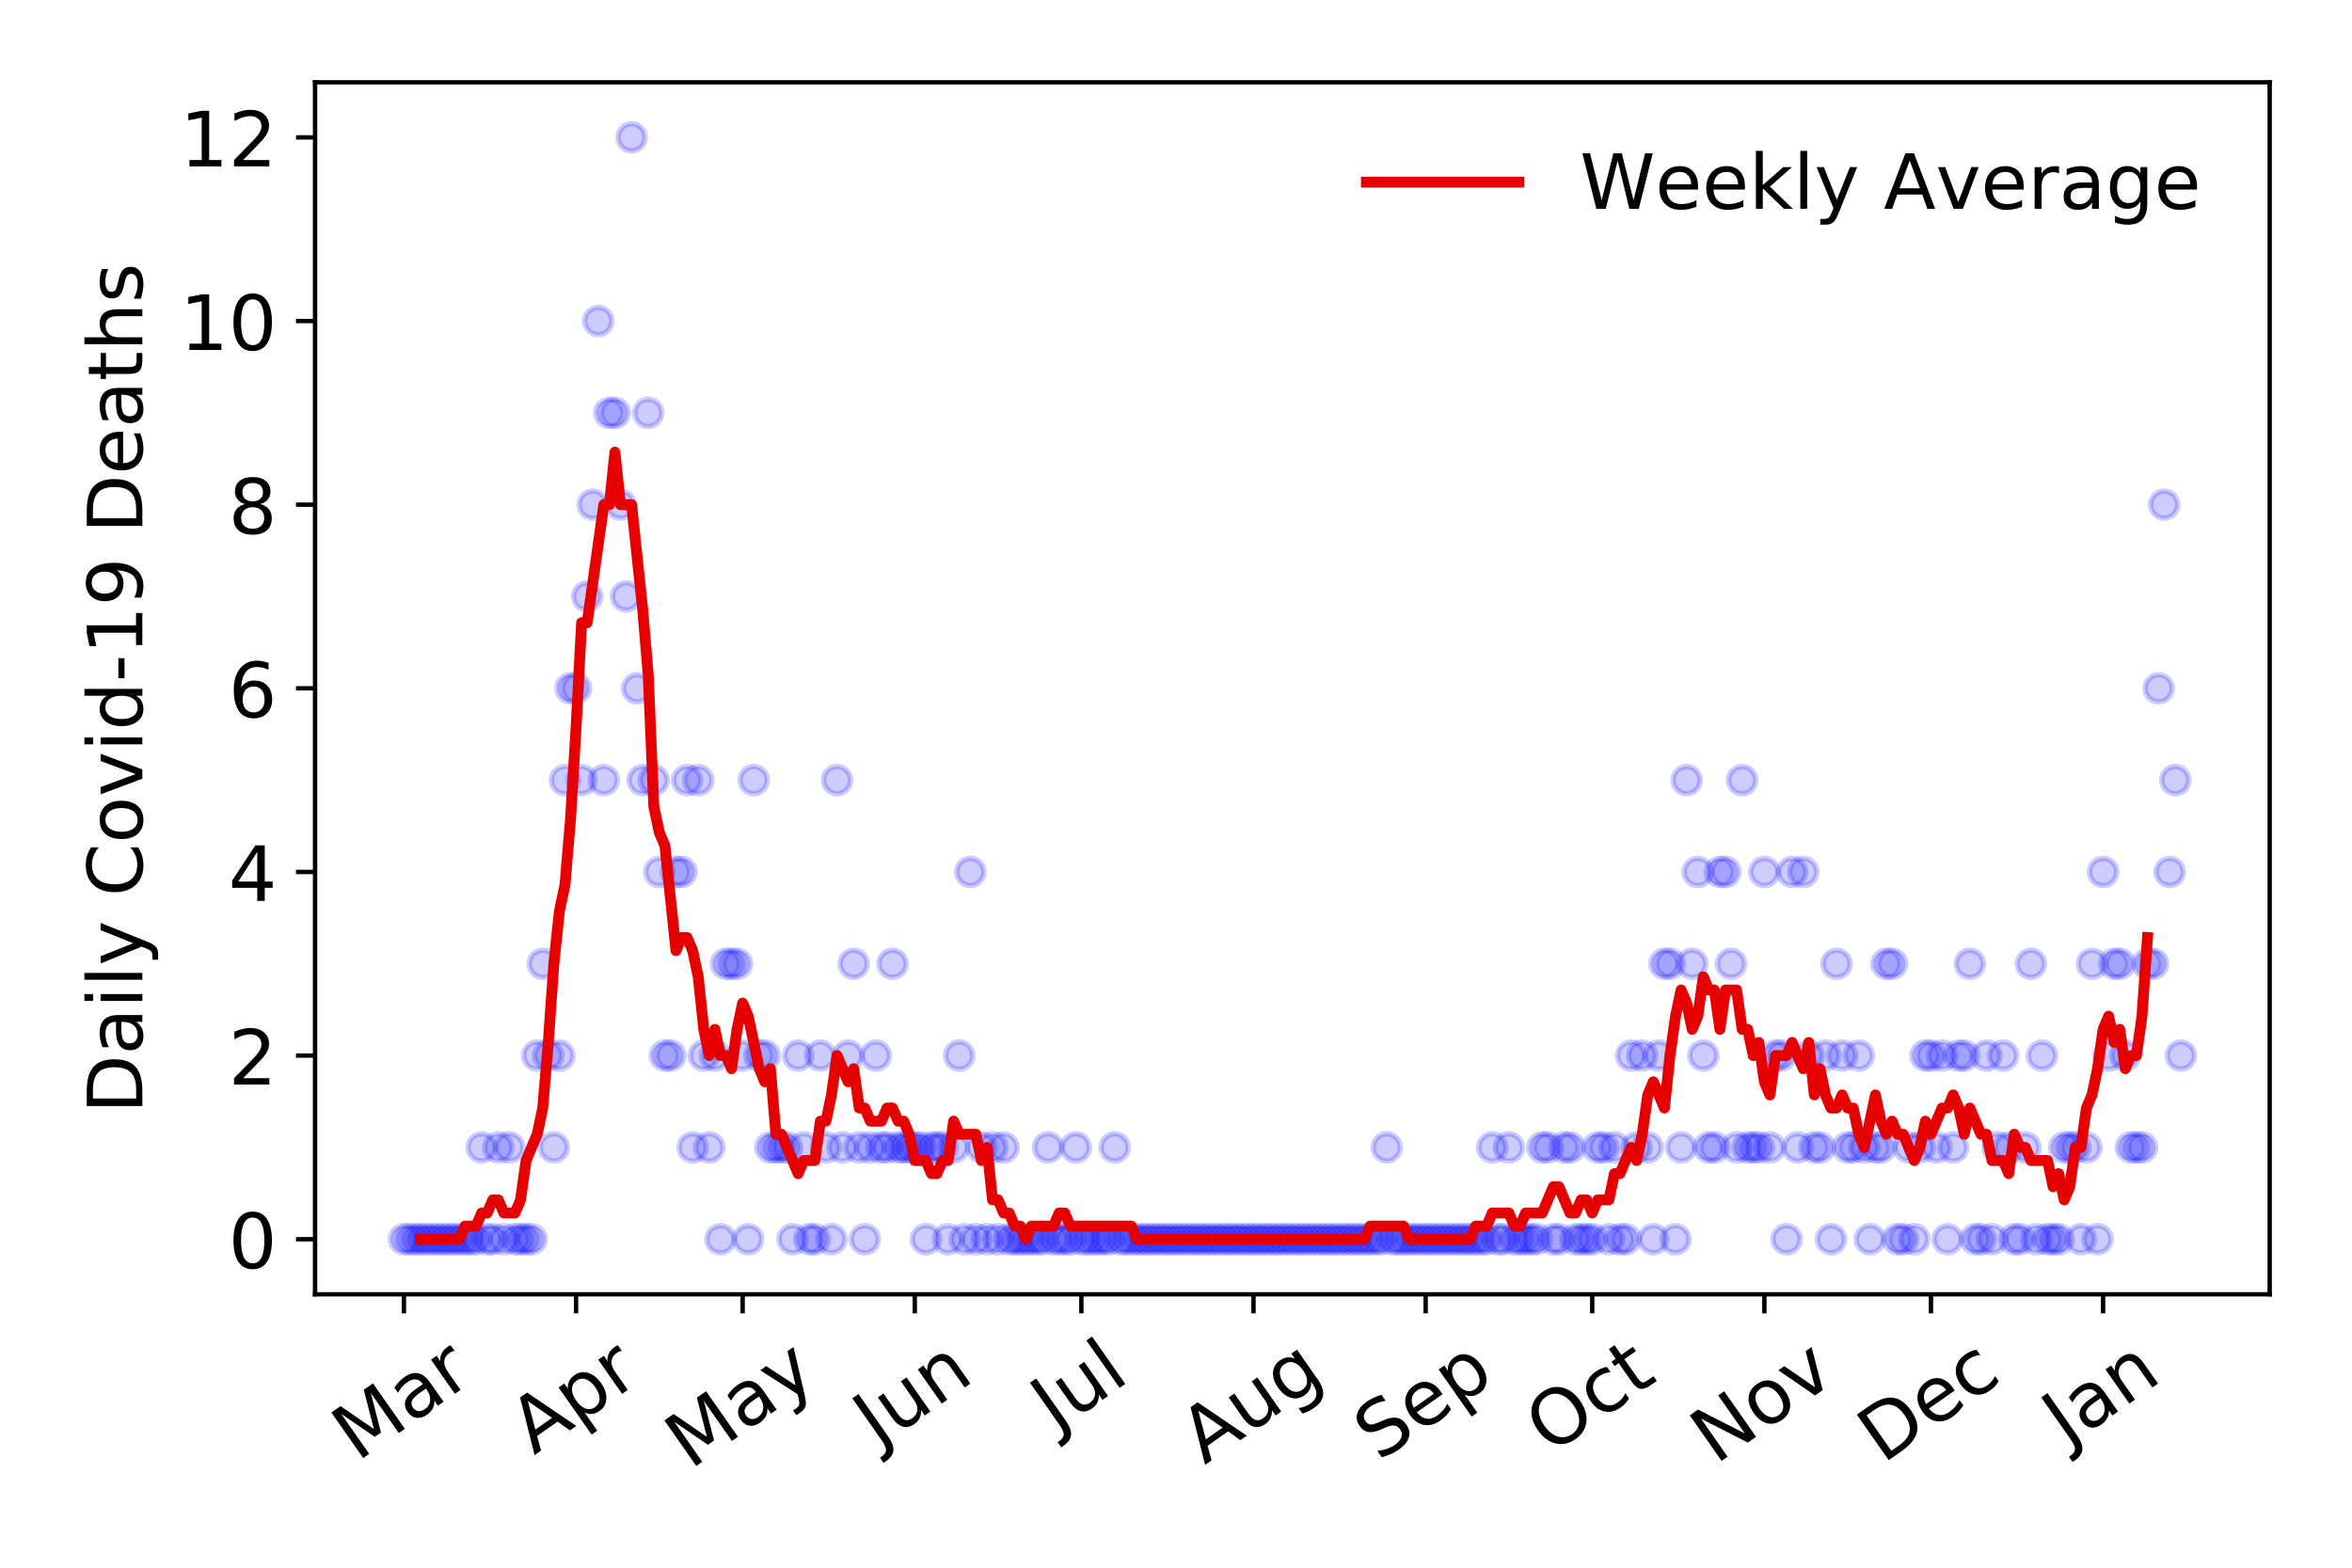 <?xml version="1.0" encoding="utf-8" standalone="no"?>
<!DOCTYPE svg PUBLIC "-//W3C//DTD SVG 1.1//EN"
  "http://www.w3.org/Graphics/SVG/1.1/DTD/svg11.dtd">
<!-- Created with matplotlib (https://matplotlib.org/) -->
<svg height="288pt" version="1.1" viewBox="0 0 432 288" width="432pt" xmlns="http://www.w3.org/2000/svg" xmlns:xlink="http://www.w3.org/1999/xlink">
 <defs>
  <style type="text/css">
*{stroke-linecap:butt;stroke-linejoin:round;}
  </style>
 </defs>
 <g id="figure_1">
  <g id="patch_1">
   <path d="M 0 288 
L 432 288 
L 432 0 
L 0 0 
z
" style="fill:#ffffff;"/>
  </g>
  <g id="axes_1">
   <g id="patch_2">
    <path d="M 57.87 237.778 
L 416.88 237.778 
L 416.88 15.12 
L 57.87 15.12 
z
" style="fill:#ffffff;"/>
   </g>
   <g id="matplotlib.axis_1">
    <g id="xtick_1">
     <g id="line2d_1">
      <defs>
       <path d="M 0 0 
L 0 3.5 
" id="ma0c3d5f188" style="stroke:#000000;stroke-width:0.8;"/>
      </defs>
      <g>
       <use style="stroke:#000000;stroke-width:0.8;" x="74.189" xlink:href="#ma0c3d5f188" y="237.778"/>
      </g>
     </g>
     <g id="text_1">
      <!-- Mar -->
      <defs>
       <path d="M 9.812 72.906 
L 24.516 72.906 
L 43.109 23.297 
L 61.812 72.906 
L 76.516 72.906 
L 76.516 0 
L 66.891 0 
L 66.891 64.016 
L 48.094 14.016 
L 38.188 14.016 
L 19.391 64.016 
L 19.391 0 
L 9.812 0 
z
" id="DejaVuSans-77"/>
       <path d="M 34.281 27.484 
Q 23.391 27.484 19.188 25 
Q 14.984 22.516 14.984 16.5 
Q 14.984 11.719 18.141 8.906 
Q 21.297 6.109 26.703 6.109 
Q 34.188 6.109 38.703 11.406 
Q 43.219 16.703 43.219 25.484 
L 43.219 27.484 
z
M 52.203 31.203 
L 52.203 0 
L 43.219 0 
L 43.219 8.297 
Q 40.141 3.328 35.547 0.953 
Q 30.953 -1.422 24.312 -1.422 
Q 15.922 -1.422 10.953 3.297 
Q 6 8.016 6 15.922 
Q 6 25.141 12.172 29.828 
Q 18.359 34.516 30.609 34.516 
L 43.219 34.516 
L 43.219 35.406 
Q 43.219 41.609 39.141 45 
Q 35.062 48.391 27.688 48.391 
Q 23 48.391 18.547 47.266 
Q 14.109 46.141 10.016 43.891 
L 10.016 52.203 
Q 14.938 54.109 19.578 55.047 
Q 24.219 56 28.609 56 
Q 40.484 56 46.344 49.844 
Q 52.203 43.703 52.203 31.203 
z
" id="DejaVuSans-97"/>
       <path d="M 41.109 46.297 
Q 39.594 47.172 37.812 47.578 
Q 36.031 48 33.891 48 
Q 26.266 48 22.188 43.047 
Q 18.109 38.094 18.109 28.812 
L 18.109 0 
L 9.078 0 
L 9.078 54.688 
L 18.109 54.688 
L 18.109 46.188 
Q 20.953 51.172 25.484 53.578 
Q 30.031 56 36.531 56 
Q 37.453 56 38.578 55.875 
Q 39.703 55.766 41.062 55.516 
z
" id="DejaVuSans-114"/>
      </defs>
      <g transform="translate(65.586 268.643)rotate(-35)scale(0.14 -0.14)">
       <use xlink:href="#DejaVuSans-77"/>
       <use x="86.279" xlink:href="#DejaVuSans-97"/>
       <use x="147.559" xlink:href="#DejaVuSans-114"/>
      </g>
     </g>
    </g>
    <g id="xtick_2">
     <g id="line2d_2">
      <g>
       <use style="stroke:#000000;stroke-width:0.8;" x="105.806" xlink:href="#ma0c3d5f188" y="237.778"/>
      </g>
     </g>
     <g id="text_2">
      <!-- Apr -->
      <defs>
       <path d="M 34.188 63.188 
L 20.797 26.906 
L 47.609 26.906 
z
M 28.609 72.906 
L 39.797 72.906 
L 67.578 0 
L 57.328 0 
L 50.688 18.703 
L 17.828 18.703 
L 11.188 0 
L 0.781 0 
z
" id="DejaVuSans-65"/>
       <path d="M 18.109 8.203 
L 18.109 -20.797 
L 9.078 -20.797 
L 9.078 54.688 
L 18.109 54.688 
L 18.109 46.391 
Q 20.953 51.266 25.266 53.625 
Q 29.594 56 35.594 56 
Q 45.562 56 51.781 48.094 
Q 58.016 40.188 58.016 27.297 
Q 58.016 14.406 51.781 6.484 
Q 45.562 -1.422 35.594 -1.422 
Q 29.594 -1.422 25.266 0.953 
Q 20.953 3.328 18.109 8.203 
z
M 48.688 27.297 
Q 48.688 37.203 44.609 42.844 
Q 40.531 48.484 33.406 48.484 
Q 26.266 48.484 22.188 42.844 
Q 18.109 37.203 18.109 27.297 
Q 18.109 17.391 22.188 11.75 
Q 26.266 6.109 33.406 6.109 
Q 40.531 6.109 44.609 11.75 
Q 48.688 17.391 48.688 27.297 
z
" id="DejaVuSans-112"/>
      </defs>
      <g transform="translate(98.102 267.384)rotate(-35)scale(0.14 -0.14)">
       <use xlink:href="#DejaVuSans-65"/>
       <use x="68.408" xlink:href="#DejaVuSans-112"/>
       <use x="131.885" xlink:href="#DejaVuSans-114"/>
      </g>
     </g>
    </g>
    <g id="xtick_3">
     <g id="line2d_3">
      <g>
       <use style="stroke:#000000;stroke-width:0.8;" x="136.403" xlink:href="#ma0c3d5f188" y="237.778"/>
      </g>
     </g>
     <g id="text_3">
      <!-- May -->
      <defs>
       <path d="M 32.172 -5.078 
Q 28.375 -14.844 24.75 -17.812 
Q 21.141 -20.797 15.094 -20.797 
L 7.906 -20.797 
L 7.906 -13.281 
L 13.188 -13.281 
Q 16.891 -13.281 18.938 -11.516 
Q 21 -9.766 23.484 -3.219 
L 25.094 0.875 
L 2.984 54.688 
L 12.5 54.688 
L 29.594 11.922 
L 46.688 54.688 
L 56.203 54.688 
z
" id="DejaVuSans-121"/>
      </defs>
      <g transform="translate(126.764 270.094)rotate(-35)scale(0.14 -0.14)">
       <use xlink:href="#DejaVuSans-77"/>
       <use x="86.279" xlink:href="#DejaVuSans-97"/>
       <use x="147.559" xlink:href="#DejaVuSans-121"/>
      </g>
     </g>
    </g>
    <g id="xtick_4">
     <g id="line2d_4">
      <g>
       <use style="stroke:#000000;stroke-width:0.8;" x="168.021" xlink:href="#ma0c3d5f188" y="237.778"/>
      </g>
     </g>
     <g id="text_4">
      <!-- Jun -->
      <defs>
       <path d="M 9.812 72.906 
L 19.672 72.906 
L 19.672 5.078 
Q 19.672 -8.109 14.672 -14.062 
Q 9.672 -20.016 -1.422 -20.016 
L -5.172 -20.016 
L -5.172 -11.719 
L -2.094 -11.719 
Q 4.438 -11.719 7.125 -8.047 
Q 9.812 -4.391 9.812 5.078 
z
" id="DejaVuSans-74"/>
       <path d="M 8.5 21.578 
L 8.5 54.688 
L 17.484 54.688 
L 17.484 21.922 
Q 17.484 14.156 20.5 10.266 
Q 23.531 6.391 29.594 6.391 
Q 36.859 6.391 41.078 11.031 
Q 45.312 15.672 45.312 23.688 
L 45.312 54.688 
L 54.297 54.688 
L 54.297 0 
L 45.312 0 
L 45.312 8.406 
Q 42.047 3.422 37.719 1 
Q 33.406 -1.422 27.688 -1.422 
Q 18.266 -1.422 13.375 4.438 
Q 8.5 10.297 8.5 21.578 
z
M 31.109 56 
z
" id="DejaVuSans-117"/>
       <path d="M 54.891 33.016 
L 54.891 0 
L 45.906 0 
L 45.906 32.719 
Q 45.906 40.484 42.875 44.328 
Q 39.844 48.188 33.797 48.188 
Q 26.516 48.188 22.312 43.547 
Q 18.109 38.922 18.109 30.906 
L 18.109 0 
L 9.078 0 
L 9.078 54.688 
L 18.109 54.688 
L 18.109 46.188 
Q 21.344 51.125 25.703 53.562 
Q 30.078 56 35.797 56 
Q 45.219 56 50.047 50.172 
Q 54.891 44.344 54.891 33.016 
z
" id="DejaVuSans-110"/>
      </defs>
      <g transform="translate(161.277 266.039)rotate(-35)scale(0.14 -0.14)">
       <use xlink:href="#DejaVuSans-74"/>
       <use x="29.492" xlink:href="#DejaVuSans-117"/>
       <use x="92.871" xlink:href="#DejaVuSans-110"/>
      </g>
     </g>
    </g>
    <g id="xtick_5">
     <g id="line2d_5">
      <g>
       <use style="stroke:#000000;stroke-width:0.8;" x="198.618" xlink:href="#ma0c3d5f188" y="237.778"/>
      </g>
     </g>
     <g id="text_5">
      <!-- Jul -->
      <defs>
       <path d="M 9.422 75.984 
L 18.406 75.984 
L 18.406 0 
L 9.422 0 
z
" id="DejaVuSans-108"/>
      </defs>
      <g transform="translate(193.916 263.181)rotate(-35)scale(0.14 -0.14)">
       <use xlink:href="#DejaVuSans-74"/>
       <use x="29.492" xlink:href="#DejaVuSans-117"/>
       <use x="92.871" xlink:href="#DejaVuSans-108"/>
      </g>
     </g>
    </g>
    <g id="xtick_6">
     <g id="line2d_6">
      <g>
       <use style="stroke:#000000;stroke-width:0.8;" x="230.236" xlink:href="#ma0c3d5f188" y="237.778"/>
      </g>
     </g>
     <g id="text_6">
      <!-- Aug -->
      <defs>
       <path d="M 45.406 27.984 
Q 45.406 37.75 41.375 43.109 
Q 37.359 48.484 30.078 48.484 
Q 22.859 48.484 18.828 43.109 
Q 14.797 37.75 14.797 27.984 
Q 14.797 18.266 18.828 12.891 
Q 22.859 7.516 30.078 7.516 
Q 37.359 7.516 41.375 12.891 
Q 45.406 18.266 45.406 27.984 
z
M 54.391 6.781 
Q 54.391 -7.172 48.188 -13.984 
Q 42 -20.797 29.203 -20.797 
Q 24.469 -20.797 20.266 -20.094 
Q 16.062 -19.391 12.109 -17.922 
L 12.109 -9.188 
Q 16.062 -11.328 19.922 -12.344 
Q 23.781 -13.375 27.781 -13.375 
Q 36.625 -13.375 41.016 -8.766 
Q 45.406 -4.156 45.406 5.172 
L 45.406 9.625 
Q 42.625 4.781 38.281 2.391 
Q 33.938 0 27.875 0 
Q 17.828 0 11.672 7.656 
Q 5.516 15.328 5.516 27.984 
Q 5.516 40.672 11.672 48.328 
Q 17.828 56 27.875 56 
Q 33.938 56 38.281 53.609 
Q 42.625 51.219 45.406 46.391 
L 45.406 54.688 
L 54.391 54.688 
z
" id="DejaVuSans-103"/>
      </defs>
      <g transform="translate(221.255 269.172)rotate(-35)scale(0.14 -0.14)">
       <use xlink:href="#DejaVuSans-65"/>
       <use x="68.408" xlink:href="#DejaVuSans-117"/>
       <use x="131.787" xlink:href="#DejaVuSans-103"/>
      </g>
     </g>
    </g>
    <g id="xtick_7">
     <g id="line2d_7">
      <g>
       <use style="stroke:#000000;stroke-width:0.8;" x="261.853" xlink:href="#ma0c3d5f188" y="237.778"/>
      </g>
     </g>
     <g id="text_7">
      <!-- Sep -->
      <defs>
       <path d="M 53.516 70.516 
L 53.516 60.891 
Q 47.906 63.578 42.922 64.891 
Q 37.938 66.219 33.297 66.219 
Q 25.25 66.219 20.875 63.094 
Q 16.5 59.969 16.5 54.203 
Q 16.5 49.359 19.406 46.891 
Q 22.312 44.438 30.422 42.922 
L 36.375 41.703 
Q 47.406 39.594 52.656 34.297 
Q 57.906 29 57.906 20.125 
Q 57.906 9.516 50.797 4.047 
Q 43.703 -1.422 29.984 -1.422 
Q 24.812 -1.422 18.969 -0.25 
Q 13.141 0.922 6.891 3.219 
L 6.891 13.375 
Q 12.891 10.016 18.656 8.297 
Q 24.422 6.594 29.984 6.594 
Q 38.422 6.594 43.016 9.906 
Q 47.609 13.234 47.609 19.391 
Q 47.609 24.75 44.312 27.781 
Q 41.016 30.812 33.5 32.328 
L 27.484 33.5 
Q 16.453 35.688 11.516 40.375 
Q 6.594 45.062 6.594 53.422 
Q 6.594 63.094 13.406 68.656 
Q 20.219 74.219 32.172 74.219 
Q 37.312 74.219 42.625 73.281 
Q 47.953 72.359 53.516 70.516 
z
" id="DejaVuSans-83"/>
       <path d="M 56.203 29.594 
L 56.203 25.203 
L 14.891 25.203 
Q 15.484 15.922 20.484 11.062 
Q 25.484 6.203 34.422 6.203 
Q 39.594 6.203 44.453 7.469 
Q 49.312 8.734 54.109 11.281 
L 54.109 2.781 
Q 49.266 0.734 44.188 -0.344 
Q 39.109 -1.422 33.891 -1.422 
Q 20.797 -1.422 13.156 6.188 
Q 5.516 13.812 5.516 26.812 
Q 5.516 40.234 12.766 48.109 
Q 20.016 56 32.328 56 
Q 43.359 56 49.781 48.891 
Q 56.203 41.797 56.203 29.594 
z
M 47.219 32.234 
Q 47.125 39.594 43.094 43.984 
Q 39.062 48.391 32.422 48.391 
Q 24.906 48.391 20.391 44.141 
Q 15.875 39.891 15.188 32.172 
z
" id="DejaVuSans-101"/>
      </defs>
      <g transform="translate(253.26 268.629)rotate(-35)scale(0.14 -0.14)">
       <use xlink:href="#DejaVuSans-83"/>
       <use x="63.477" xlink:href="#DejaVuSans-101"/>
       <use x="125" xlink:href="#DejaVuSans-112"/>
      </g>
     </g>
    </g>
    <g id="xtick_8">
     <g id="line2d_8">
      <g>
       <use style="stroke:#000000;stroke-width:0.8;" x="292.45" xlink:href="#ma0c3d5f188" y="237.778"/>
      </g>
     </g>
     <g id="text_8">
      <!-- Oct -->
      <defs>
       <path d="M 39.406 66.219 
Q 28.656 66.219 22.328 58.203 
Q 16.016 50.203 16.016 36.375 
Q 16.016 22.609 22.328 14.594 
Q 28.656 6.594 39.406 6.594 
Q 50.141 6.594 56.422 14.594 
Q 62.703 22.609 62.703 36.375 
Q 62.703 50.203 56.422 58.203 
Q 50.141 66.219 39.406 66.219 
z
M 39.406 74.219 
Q 54.734 74.219 63.906 63.938 
Q 73.094 53.656 73.094 36.375 
Q 73.094 19.141 63.906 8.859 
Q 54.734 -1.422 39.406 -1.422 
Q 24.031 -1.422 14.812 8.828 
Q 5.609 19.094 5.609 36.375 
Q 5.609 53.656 14.812 63.938 
Q 24.031 74.219 39.406 74.219 
z
" id="DejaVuSans-79"/>
       <path d="M 48.781 52.594 
L 48.781 44.188 
Q 44.969 46.297 41.141 47.344 
Q 37.312 48.391 33.406 48.391 
Q 24.656 48.391 19.812 42.844 
Q 14.984 37.312 14.984 27.297 
Q 14.984 17.281 19.812 11.734 
Q 24.656 6.203 33.406 6.203 
Q 37.312 6.203 41.141 7.25 
Q 44.969 8.297 48.781 10.406 
L 48.781 2.094 
Q 45.016 0.344 40.984 -0.531 
Q 36.969 -1.422 32.422 -1.422 
Q 20.062 -1.422 12.781 6.344 
Q 5.516 14.109 5.516 27.297 
Q 5.516 40.672 12.859 48.328 
Q 20.219 56 33.016 56 
Q 37.156 56 41.109 55.141 
Q 45.062 54.297 48.781 52.594 
z
" id="DejaVuSans-99"/>
       <path d="M 18.312 70.219 
L 18.312 54.688 
L 36.812 54.688 
L 36.812 47.703 
L 18.312 47.703 
L 18.312 18.016 
Q 18.312 11.328 20.141 9.422 
Q 21.969 7.516 27.594 7.516 
L 36.812 7.516 
L 36.812 0 
L 27.594 0 
Q 17.188 0 13.234 3.875 
Q 9.281 7.766 9.281 18.016 
L 9.281 47.703 
L 2.688 47.703 
L 2.688 54.688 
L 9.281 54.688 
L 9.281 70.219 
z
" id="DejaVuSans-116"/>
      </defs>
      <g transform="translate(284.752 267.377)rotate(-35)scale(0.14 -0.14)">
       <use xlink:href="#DejaVuSans-79"/>
       <use x="78.711" xlink:href="#DejaVuSans-99"/>
       <use x="133.691" xlink:href="#DejaVuSans-116"/>
      </g>
     </g>
    </g>
    <g id="xtick_9">
     <g id="line2d_9">
      <g>
       <use style="stroke:#000000;stroke-width:0.8;" x="324.068" xlink:href="#ma0c3d5f188" y="237.778"/>
      </g>
     </g>
     <g id="text_9">
      <!-- Nov -->
      <defs>
       <path d="M 9.812 72.906 
L 23.094 72.906 
L 55.422 11.922 
L 55.422 72.906 
L 64.984 72.906 
L 64.984 0 
L 51.703 0 
L 19.391 60.984 
L 19.391 0 
L 9.812 0 
z
" id="DejaVuSans-78"/>
       <path d="M 30.609 48.391 
Q 23.391 48.391 19.188 42.75 
Q 14.984 37.109 14.984 27.297 
Q 14.984 17.484 19.156 11.844 
Q 23.344 6.203 30.609 6.203 
Q 37.797 6.203 41.984 11.859 
Q 46.188 17.531 46.188 27.297 
Q 46.188 37.016 41.984 42.703 
Q 37.797 48.391 30.609 48.391 
z
M 30.609 56 
Q 42.328 56 49.016 48.375 
Q 55.719 40.766 55.719 27.297 
Q 55.719 13.875 49.016 6.219 
Q 42.328 -1.422 30.609 -1.422 
Q 18.844 -1.422 12.172 6.219 
Q 5.516 13.875 5.516 27.297 
Q 5.516 40.766 12.172 48.375 
Q 18.844 56 30.609 56 
z
" id="DejaVuSans-111"/>
       <path d="M 2.984 54.688 
L 12.5 54.688 
L 29.594 8.797 
L 46.688 54.688 
L 56.203 54.688 
L 35.688 0 
L 23.484 0 
z
" id="DejaVuSans-118"/>
      </defs>
      <g transform="translate(315.091 269.166)rotate(-35)scale(0.14 -0.14)">
       <use xlink:href="#DejaVuSans-78"/>
       <use x="74.805" xlink:href="#DejaVuSans-111"/>
       <use x="135.986" xlink:href="#DejaVuSans-118"/>
      </g>
     </g>
    </g>
    <g id="xtick_10">
     <g id="line2d_10">
      <g>
       <use style="stroke:#000000;stroke-width:0.8;" x="354.665" xlink:href="#ma0c3d5f188" y="237.778"/>
      </g>
     </g>
     <g id="text_10">
      <!-- Dec -->
      <defs>
       <path d="M 19.672 64.797 
L 19.672 8.109 
L 31.594 8.109 
Q 46.688 8.109 53.688 14.938 
Q 60.688 21.781 60.688 36.531 
Q 60.688 51.172 53.688 57.984 
Q 46.688 64.797 31.594 64.797 
z
M 9.812 72.906 
L 30.078 72.906 
Q 51.266 72.906 61.172 64.094 
Q 71.094 55.281 71.094 36.531 
Q 71.094 17.672 61.125 8.828 
Q 51.172 0 30.078 0 
L 9.812 0 
z
" id="DejaVuSans-68"/>
      </defs>
      <g transform="translate(345.785 269.032)rotate(-35)scale(0.14 -0.14)">
       <use xlink:href="#DejaVuSans-68"/>
       <use x="77.002" xlink:href="#DejaVuSans-101"/>
       <use x="138.525" xlink:href="#DejaVuSans-99"/>
      </g>
     </g>
    </g>
    <g id="xtick_11">
     <g id="line2d_11">
      <g>
       <use style="stroke:#000000;stroke-width:0.8;" x="386.283" xlink:href="#ma0c3d5f188" y="237.778"/>
      </g>
     </g>
     <g id="text_11">
      <!-- Jan -->
      <g transform="translate(379.659 265.871)rotate(-35)scale(0.14 -0.14)">
       <use xlink:href="#DejaVuSans-74"/>
       <use x="29.492" xlink:href="#DejaVuSans-97"/>
       <use x="90.771" xlink:href="#DejaVuSans-110"/>
      </g>
     </g>
    </g>
   </g>
   <g id="matplotlib.axis_2">
    <g id="ytick_1">
     <g id="line2d_12">
      <defs>
       <path d="M 0 0 
L -3.5 0 
" id="m449dfe6e61" style="stroke:#000000;stroke-width:0.8;"/>
      </defs>
      <g>
       <use style="stroke:#000000;stroke-width:0.8;" x="57.87" xlink:href="#m449dfe6e61" y="227.657"/>
      </g>
     </g>
     <g id="text_12">
      <!-- 0 -->
      <defs>
       <path d="M 31.781 66.406 
Q 24.172 66.406 20.328 58.906 
Q 16.5 51.422 16.5 36.375 
Q 16.5 21.391 20.328 13.891 
Q 24.172 6.391 31.781 6.391 
Q 39.453 6.391 43.281 13.891 
Q 47.125 21.391 47.125 36.375 
Q 47.125 51.422 43.281 58.906 
Q 39.453 66.406 31.781 66.406 
z
M 31.781 74.219 
Q 44.047 74.219 50.516 64.516 
Q 56.984 54.828 56.984 36.375 
Q 56.984 17.969 50.516 8.266 
Q 44.047 -1.422 31.781 -1.422 
Q 19.531 -1.422 13.062 8.266 
Q 6.594 17.969 6.594 36.375 
Q 6.594 54.828 13.062 64.516 
Q 19.531 74.219 31.781 74.219 
z
" id="DejaVuSans-48"/>
      </defs>
      <g transform="translate(41.962 232.976)scale(0.14 -0.14)">
       <use xlink:href="#DejaVuSans-48"/>
      </g>
     </g>
    </g>
    <g id="ytick_2">
     <g id="line2d_13">
      <g>
       <use style="stroke:#000000;stroke-width:0.8;" x="57.87" xlink:href="#m449dfe6e61" y="193.921"/>
      </g>
     </g>
     <g id="text_13">
      <!-- 2 -->
      <defs>
       <path d="M 19.188 8.297 
L 53.609 8.297 
L 53.609 0 
L 7.328 0 
L 7.328 8.297 
Q 12.938 14.109 22.625 23.891 
Q 32.328 33.688 34.812 36.531 
Q 39.547 41.844 41.422 45.531 
Q 43.312 49.219 43.312 52.781 
Q 43.312 58.594 39.234 62.25 
Q 35.156 65.922 28.609 65.922 
Q 23.969 65.922 18.812 64.312 
Q 13.672 62.703 7.812 59.422 
L 7.812 69.391 
Q 13.766 71.781 18.938 73 
Q 24.125 74.219 28.422 74.219 
Q 39.75 74.219 46.484 68.547 
Q 53.219 62.891 53.219 53.422 
Q 53.219 48.922 51.531 44.891 
Q 49.859 40.875 45.406 35.406 
Q 44.188 33.984 37.641 27.219 
Q 31.109 20.453 19.188 8.297 
z
" id="DejaVuSans-50"/>
      </defs>
      <g transform="translate(41.962 199.24)scale(0.14 -0.14)">
       <use xlink:href="#DejaVuSans-50"/>
      </g>
     </g>
    </g>
    <g id="ytick_3">
     <g id="line2d_14">
      <g>
       <use style="stroke:#000000;stroke-width:0.8;" x="57.87" xlink:href="#m449dfe6e61" y="160.185"/>
      </g>
     </g>
     <g id="text_14">
      <!-- 4 -->
      <defs>
       <path d="M 37.797 64.312 
L 12.891 25.391 
L 37.797 25.391 
z
M 35.203 72.906 
L 47.609 72.906 
L 47.609 25.391 
L 58.016 25.391 
L 58.016 17.188 
L 47.609 17.188 
L 47.609 0 
L 37.797 0 
L 37.797 17.188 
L 4.891 17.188 
L 4.891 26.703 
z
" id="DejaVuSans-52"/>
      </defs>
      <g transform="translate(41.962 165.504)scale(0.14 -0.14)">
       <use xlink:href="#DejaVuSans-52"/>
      </g>
     </g>
    </g>
    <g id="ytick_4">
     <g id="line2d_15">
      <g>
       <use style="stroke:#000000;stroke-width:0.8;" x="57.87" xlink:href="#m449dfe6e61" y="126.449"/>
      </g>
     </g>
     <g id="text_15">
      <!-- 6 -->
      <defs>
       <path d="M 33.016 40.375 
Q 26.375 40.375 22.484 35.828 
Q 18.609 31.297 18.609 23.391 
Q 18.609 15.531 22.484 10.953 
Q 26.375 6.391 33.016 6.391 
Q 39.656 6.391 43.531 10.953 
Q 47.406 15.531 47.406 23.391 
Q 47.406 31.297 43.531 35.828 
Q 39.656 40.375 33.016 40.375 
z
M 52.594 71.297 
L 52.594 62.312 
Q 48.875 64.062 45.094 64.984 
Q 41.312 65.922 37.594 65.922 
Q 27.828 65.922 22.672 59.328 
Q 17.531 52.734 16.797 39.406 
Q 19.672 43.656 24.016 45.922 
Q 28.375 48.188 33.594 48.188 
Q 44.578 48.188 50.953 41.516 
Q 57.328 34.859 57.328 23.391 
Q 57.328 12.156 50.688 5.359 
Q 44.047 -1.422 33.016 -1.422 
Q 20.359 -1.422 13.672 8.266 
Q 6.984 17.969 6.984 36.375 
Q 6.984 53.656 15.188 63.938 
Q 23.391 74.219 37.203 74.219 
Q 40.922 74.219 44.703 73.484 
Q 48.484 72.75 52.594 71.297 
z
" id="DejaVuSans-54"/>
      </defs>
      <g transform="translate(41.962 131.768)scale(0.14 -0.14)">
       <use xlink:href="#DejaVuSans-54"/>
      </g>
     </g>
    </g>
    <g id="ytick_5">
     <g id="line2d_16">
      <g>
       <use style="stroke:#000000;stroke-width:0.8;" x="57.87" xlink:href="#m449dfe6e61" y="92.713"/>
      </g>
     </g>
     <g id="text_16">
      <!-- 8 -->
      <defs>
       <path d="M 31.781 34.625 
Q 24.75 34.625 20.719 30.859 
Q 16.703 27.094 16.703 20.516 
Q 16.703 13.922 20.719 10.156 
Q 24.75 6.391 31.781 6.391 
Q 38.812 6.391 42.859 10.172 
Q 46.922 13.969 46.922 20.516 
Q 46.922 27.094 42.891 30.859 
Q 38.875 34.625 31.781 34.625 
z
M 21.922 38.812 
Q 15.578 40.375 12.031 44.719 
Q 8.5 49.078 8.5 55.328 
Q 8.5 64.062 14.719 69.141 
Q 20.953 74.219 31.781 74.219 
Q 42.672 74.219 48.875 69.141 
Q 55.078 64.062 55.078 55.328 
Q 55.078 49.078 51.531 44.719 
Q 48 40.375 41.703 38.812 
Q 48.828 37.156 52.797 32.312 
Q 56.781 27.484 56.781 20.516 
Q 56.781 9.906 50.312 4.234 
Q 43.844 -1.422 31.781 -1.422 
Q 19.734 -1.422 13.25 4.234 
Q 6.781 9.906 6.781 20.516 
Q 6.781 27.484 10.781 32.312 
Q 14.797 37.156 21.922 38.812 
z
M 18.312 54.391 
Q 18.312 48.734 21.844 45.562 
Q 25.391 42.391 31.781 42.391 
Q 38.141 42.391 41.719 45.562 
Q 45.312 48.734 45.312 54.391 
Q 45.312 60.062 41.719 63.234 
Q 38.141 66.406 31.781 66.406 
Q 25.391 66.406 21.844 63.234 
Q 18.312 60.062 18.312 54.391 
z
" id="DejaVuSans-56"/>
      </defs>
      <g transform="translate(41.962 98.032)scale(0.14 -0.14)">
       <use xlink:href="#DejaVuSans-56"/>
      </g>
     </g>
    </g>
    <g id="ytick_6">
     <g id="line2d_17">
      <g>
       <use style="stroke:#000000;stroke-width:0.8;" x="57.87" xlink:href="#m449dfe6e61" y="58.977"/>
      </g>
     </g>
     <g id="text_17">
      <!-- 10 -->
      <defs>
       <path d="M 12.406 8.297 
L 28.516 8.297 
L 28.516 63.922 
L 10.984 60.406 
L 10.984 69.391 
L 28.422 72.906 
L 38.281 72.906 
L 38.281 8.297 
L 54.391 8.297 
L 54.391 0 
L 12.406 0 
z
" id="DejaVuSans-49"/>
      </defs>
      <g transform="translate(33.055 64.296)scale(0.14 -0.14)">
       <use xlink:href="#DejaVuSans-49"/>
       <use x="63.623" xlink:href="#DejaVuSans-48"/>
      </g>
     </g>
    </g>
    <g id="ytick_7">
     <g id="line2d_18">
      <g>
       <use style="stroke:#000000;stroke-width:0.8;" x="57.87" xlink:href="#m449dfe6e61" y="25.241"/>
      </g>
     </g>
     <g id="text_18">
      <!-- 12 -->
      <g transform="translate(33.055 30.56)scale(0.14 -0.14)">
       <use xlink:href="#DejaVuSans-49"/>
       <use x="63.623" xlink:href="#DejaVuSans-50"/>
      </g>
     </g>
    </g>
    <g id="text_19">
     <!-- Daily Covid-19 Deaths -->
     <defs>
      <path d="M 9.422 54.688 
L 18.406 54.688 
L 18.406 0 
L 9.422 0 
z
M 9.422 75.984 
L 18.406 75.984 
L 18.406 64.594 
L 9.422 64.594 
z
" id="DejaVuSans-105"/>
      <path id="DejaVuSans-32"/>
      <path d="M 64.406 67.281 
L 64.406 56.891 
Q 59.422 61.531 53.781 63.812 
Q 48.141 66.109 41.797 66.109 
Q 29.297 66.109 22.656 58.469 
Q 16.016 50.828 16.016 36.375 
Q 16.016 21.969 22.656 14.328 
Q 29.297 6.688 41.797 6.688 
Q 48.141 6.688 53.781 8.984 
Q 59.422 11.281 64.406 15.922 
L 64.406 5.609 
Q 59.234 2.094 53.438 0.328 
Q 47.656 -1.422 41.219 -1.422 
Q 24.656 -1.422 15.125 8.703 
Q 5.609 18.844 5.609 36.375 
Q 5.609 53.953 15.125 64.078 
Q 24.656 74.219 41.219 74.219 
Q 47.75 74.219 53.531 72.484 
Q 59.328 70.75 64.406 67.281 
z
" id="DejaVuSans-67"/>
      <path d="M 45.406 46.391 
L 45.406 75.984 
L 54.391 75.984 
L 54.391 0 
L 45.406 0 
L 45.406 8.203 
Q 42.578 3.328 38.25 0.953 
Q 33.938 -1.422 27.875 -1.422 
Q 17.969 -1.422 11.734 6.484 
Q 5.516 14.406 5.516 27.297 
Q 5.516 40.188 11.734 48.094 
Q 17.969 56 27.875 56 
Q 33.938 56 38.25 53.625 
Q 42.578 51.266 45.406 46.391 
z
M 14.797 27.297 
Q 14.797 17.391 18.875 11.75 
Q 22.953 6.109 30.078 6.109 
Q 37.203 6.109 41.297 11.75 
Q 45.406 17.391 45.406 27.297 
Q 45.406 37.203 41.297 42.844 
Q 37.203 48.484 30.078 48.484 
Q 22.953 48.484 18.875 42.844 
Q 14.797 37.203 14.797 27.297 
z
" id="DejaVuSans-100"/>
      <path d="M 4.891 31.391 
L 31.203 31.391 
L 31.203 23.391 
L 4.891 23.391 
z
" id="DejaVuSans-45"/>
      <path d="M 10.984 1.516 
L 10.984 10.5 
Q 14.703 8.734 18.5 7.812 
Q 22.312 6.891 25.984 6.891 
Q 35.75 6.891 40.891 13.453 
Q 46.047 20.016 46.781 33.406 
Q 43.953 29.203 39.594 26.953 
Q 35.25 24.703 29.984 24.703 
Q 19.047 24.703 12.672 31.312 
Q 6.297 37.938 6.297 49.422 
Q 6.297 60.641 12.938 67.422 
Q 19.578 74.219 30.609 74.219 
Q 43.266 74.219 49.922 64.516 
Q 56.594 54.828 56.594 36.375 
Q 56.594 19.141 48.406 8.859 
Q 40.234 -1.422 26.422 -1.422 
Q 22.703 -1.422 18.891 -0.688 
Q 15.094 0.047 10.984 1.516 
z
M 30.609 32.422 
Q 37.25 32.422 41.125 36.953 
Q 45.016 41.5 45.016 49.422 
Q 45.016 57.281 41.125 61.844 
Q 37.25 66.406 30.609 66.406 
Q 23.969 66.406 20.094 61.844 
Q 16.219 57.281 16.219 49.422 
Q 16.219 41.5 20.094 36.953 
Q 23.969 32.422 30.609 32.422 
z
" id="DejaVuSans-57"/>
      <path d="M 54.891 33.016 
L 54.891 0 
L 45.906 0 
L 45.906 32.719 
Q 45.906 40.484 42.875 44.328 
Q 39.844 48.188 33.797 48.188 
Q 26.516 48.188 22.312 43.547 
Q 18.109 38.922 18.109 30.906 
L 18.109 0 
L 9.078 0 
L 9.078 75.984 
L 18.109 75.984 
L 18.109 46.188 
Q 21.344 51.125 25.703 53.562 
Q 30.078 56 35.797 56 
Q 45.219 56 50.047 50.172 
Q 54.891 44.344 54.891 33.016 
z
" id="DejaVuSans-104"/>
      <path d="M 44.281 53.078 
L 44.281 44.578 
Q 40.484 46.531 36.375 47.5 
Q 32.281 48.484 27.875 48.484 
Q 21.188 48.484 17.844 46.438 
Q 14.5 44.391 14.5 40.281 
Q 14.5 37.156 16.891 35.375 
Q 19.281 33.594 26.516 31.984 
L 29.594 31.297 
Q 39.156 29.25 43.188 25.516 
Q 47.219 21.781 47.219 15.094 
Q 47.219 7.469 41.188 3.016 
Q 35.156 -1.422 24.609 -1.422 
Q 20.219 -1.422 15.453 -0.562 
Q 10.688 0.297 5.422 2 
L 5.422 11.281 
Q 10.406 8.688 15.234 7.391 
Q 20.062 6.109 24.812 6.109 
Q 31.156 6.109 34.562 8.281 
Q 37.984 10.453 37.984 14.406 
Q 37.984 18.062 35.516 20.016 
Q 33.062 21.969 24.703 23.781 
L 21.578 24.516 
Q 13.234 26.266 9.516 29.906 
Q 5.812 33.547 5.812 39.891 
Q 5.812 47.609 11.281 51.797 
Q 16.75 56 26.812 56 
Q 31.781 56 36.172 55.266 
Q 40.578 54.547 44.281 53.078 
z
" id="DejaVuSans-115"/>
     </defs>
     <g transform="translate(26.143 204.56)rotate(-90)scale(0.14 -0.14)">
      <use xlink:href="#DejaVuSans-68"/>
      <use x="77.002" xlink:href="#DejaVuSans-97"/>
      <use x="138.281" xlink:href="#DejaVuSans-105"/>
      <use x="166.064" xlink:href="#DejaVuSans-108"/>
      <use x="193.848" xlink:href="#DejaVuSans-121"/>
      <use x="253.027" xlink:href="#DejaVuSans-32"/>
      <use x="284.814" xlink:href="#DejaVuSans-67"/>
      <use x="354.639" xlink:href="#DejaVuSans-111"/>
      <use x="415.82" xlink:href="#DejaVuSans-118"/>
      <use x="475" xlink:href="#DejaVuSans-105"/>
      <use x="502.783" xlink:href="#DejaVuSans-100"/>
      <use x="566.26" xlink:href="#DejaVuSans-45"/>
      <use x="602.344" xlink:href="#DejaVuSans-49"/>
      <use x="665.967" xlink:href="#DejaVuSans-57"/>
      <use x="729.59" xlink:href="#DejaVuSans-32"/>
      <use x="761.377" xlink:href="#DejaVuSans-68"/>
      <use x="838.379" xlink:href="#DejaVuSans-101"/>
      <use x="899.902" xlink:href="#DejaVuSans-97"/>
      <use x="961.182" xlink:href="#DejaVuSans-116"/>
      <use x="1000.391" xlink:href="#DejaVuSans-104"/>
      <use x="1063.77" xlink:href="#DejaVuSans-115"/>
     </g>
    </g>
   </g>
   <g id="line2d_19">
    <defs>
     <path d="M 0 2.5 
C 0.663 2.5 1.299 2.237 1.768 1.768 
C 2.237 1.299 2.5 0.663 2.5 0 
C 2.5 -0.663 2.237 -1.299 1.768 -1.768 
C 1.299 -2.237 0.663 -2.5 0 -2.5 
C -0.663 -2.5 -1.299 -2.237 -1.768 -1.768 
C -2.237 -1.299 -2.5 -0.663 -2.5 0 
C -2.5 0.663 -2.237 1.299 -1.768 1.768 
C -1.299 2.237 -0.663 2.5 0 2.5 
z
" id="m0b107e149c" style="stroke:#0000ff;stroke-opacity:0.2;"/>
    </defs>
    <g clip-path="url(#pdafa239e11)">
     <use style="fill:#0000ff;fill-opacity:0.2;stroke:#0000ff;stroke-opacity:0.2;" x="74.189" xlink:href="#m0b107e149c" y="227.657"/>
     <use style="fill:#0000ff;fill-opacity:0.2;stroke:#0000ff;stroke-opacity:0.2;" x="75.209" xlink:href="#m0b107e149c" y="227.657"/>
     <use style="fill:#0000ff;fill-opacity:0.2;stroke:#0000ff;stroke-opacity:0.2;" x="76.228" xlink:href="#m0b107e149c" y="227.657"/>
     <use style="fill:#0000ff;fill-opacity:0.2;stroke:#0000ff;stroke-opacity:0.2;" x="77.248" xlink:href="#m0b107e149c" y="227.657"/>
     <use style="fill:#0000ff;fill-opacity:0.2;stroke:#0000ff;stroke-opacity:0.2;" x="78.268" xlink:href="#m0b107e149c" y="227.657"/>
     <use style="fill:#0000ff;fill-opacity:0.2;stroke:#0000ff;stroke-opacity:0.2;" x="79.288" xlink:href="#m0b107e149c" y="227.657"/>
     <use style="fill:#0000ff;fill-opacity:0.2;stroke:#0000ff;stroke-opacity:0.2;" x="80.308" xlink:href="#m0b107e149c" y="227.657"/>
     <use style="fill:#0000ff;fill-opacity:0.2;stroke:#0000ff;stroke-opacity:0.2;" x="81.328" xlink:href="#m0b107e149c" y="227.657"/>
     <use style="fill:#0000ff;fill-opacity:0.2;stroke:#0000ff;stroke-opacity:0.2;" x="82.348" xlink:href="#m0b107e149c" y="227.657"/>
     <use style="fill:#0000ff;fill-opacity:0.2;stroke:#0000ff;stroke-opacity:0.2;" x="83.368" xlink:href="#m0b107e149c" y="227.657"/>
     <use style="fill:#0000ff;fill-opacity:0.2;stroke:#0000ff;stroke-opacity:0.2;" x="84.388" xlink:href="#m0b107e149c" y="227.657"/>
     <use style="fill:#0000ff;fill-opacity:0.2;stroke:#0000ff;stroke-opacity:0.2;" x="85.408" xlink:href="#m0b107e149c" y="227.657"/>
     <use style="fill:#0000ff;fill-opacity:0.2;stroke:#0000ff;stroke-opacity:0.2;" x="86.428" xlink:href="#m0b107e149c" y="227.657"/>
     <use style="fill:#0000ff;fill-opacity:0.2;stroke:#0000ff;stroke-opacity:0.2;" x="87.448" xlink:href="#m0b107e149c" y="227.657"/>
     <use style="fill:#0000ff;fill-opacity:0.2;stroke:#0000ff;stroke-opacity:0.2;" x="88.467" xlink:href="#m0b107e149c" y="210.789"/>
     <use style="fill:#0000ff;fill-opacity:0.2;stroke:#0000ff;stroke-opacity:0.2;" x="89.487" xlink:href="#m0b107e149c" y="227.657"/>
     <use style="fill:#0000ff;fill-opacity:0.2;stroke:#0000ff;stroke-opacity:0.2;" x="90.507" xlink:href="#m0b107e149c" y="227.657"/>
     <use style="fill:#0000ff;fill-opacity:0.2;stroke:#0000ff;stroke-opacity:0.2;" x="91.527" xlink:href="#m0b107e149c" y="210.789"/>
     <use style="fill:#0000ff;fill-opacity:0.2;stroke:#0000ff;stroke-opacity:0.2;" x="92.547" xlink:href="#m0b107e149c" y="227.657"/>
     <use style="fill:#0000ff;fill-opacity:0.2;stroke:#0000ff;stroke-opacity:0.2;" x="93.567" xlink:href="#m0b107e149c" y="210.789"/>
     <use style="fill:#0000ff;fill-opacity:0.2;stroke:#0000ff;stroke-opacity:0.2;" x="94.587" xlink:href="#m0b107e149c" y="227.657"/>
     <use style="fill:#0000ff;fill-opacity:0.2;stroke:#0000ff;stroke-opacity:0.2;" x="95.607" xlink:href="#m0b107e149c" y="227.657"/>
     <use style="fill:#0000ff;fill-opacity:0.2;stroke:#0000ff;stroke-opacity:0.2;" x="96.627" xlink:href="#m0b107e149c" y="227.657"/>
     <use style="fill:#0000ff;fill-opacity:0.2;stroke:#0000ff;stroke-opacity:0.2;" x="97.647" xlink:href="#m0b107e149c" y="227.657"/>
     <use style="fill:#0000ff;fill-opacity:0.2;stroke:#0000ff;stroke-opacity:0.2;" x="98.667" xlink:href="#m0b107e149c" y="193.921"/>
     <use style="fill:#0000ff;fill-opacity:0.2;stroke:#0000ff;stroke-opacity:0.2;" x="99.687" xlink:href="#m0b107e149c" y="177.053"/>
     <use style="fill:#0000ff;fill-opacity:0.2;stroke:#0000ff;stroke-opacity:0.2;" x="100.706" xlink:href="#m0b107e149c" y="193.921"/>
     <use style="fill:#0000ff;fill-opacity:0.2;stroke:#0000ff;stroke-opacity:0.2;" x="101.726" xlink:href="#m0b107e149c" y="210.789"/>
     <use style="fill:#0000ff;fill-opacity:0.2;stroke:#0000ff;stroke-opacity:0.2;" x="102.746" xlink:href="#m0b107e149c" y="193.921"/>
     <use style="fill:#0000ff;fill-opacity:0.2;stroke:#0000ff;stroke-opacity:0.2;" x="103.766" xlink:href="#m0b107e149c" y="143.317"/>
     <use style="fill:#0000ff;fill-opacity:0.2;stroke:#0000ff;stroke-opacity:0.2;" x="104.786" xlink:href="#m0b107e149c" y="126.449"/>
     <use style="fill:#0000ff;fill-opacity:0.2;stroke:#0000ff;stroke-opacity:0.2;" x="105.806" xlink:href="#m0b107e149c" y="126.449"/>
     <use style="fill:#0000ff;fill-opacity:0.2;stroke:#0000ff;stroke-opacity:0.2;" x="106.826" xlink:href="#m0b107e149c" y="143.317"/>
     <use style="fill:#0000ff;fill-opacity:0.2;stroke:#0000ff;stroke-opacity:0.2;" x="107.846" xlink:href="#m0b107e149c" y="109.581"/>
     <use style="fill:#0000ff;fill-opacity:0.2;stroke:#0000ff;stroke-opacity:0.2;" x="108.866" xlink:href="#m0b107e149c" y="92.713"/>
     <use style="fill:#0000ff;fill-opacity:0.2;stroke:#0000ff;stroke-opacity:0.2;" x="109.886" xlink:href="#m0b107e149c" y="58.977"/>
     <use style="fill:#0000ff;fill-opacity:0.2;stroke:#0000ff;stroke-opacity:0.2;" x="110.906" xlink:href="#m0b107e149c" y="143.317"/>
     <use style="fill:#0000ff;fill-opacity:0.2;stroke:#0000ff;stroke-opacity:0.2;" x="111.925" xlink:href="#m0b107e149c" y="75.845"/>
     <use style="fill:#0000ff;fill-opacity:0.2;stroke:#0000ff;stroke-opacity:0.2;" x="112.945" xlink:href="#m0b107e149c" y="75.845"/>
     <use style="fill:#0000ff;fill-opacity:0.2;stroke:#0000ff;stroke-opacity:0.2;" x="113.965" xlink:href="#m0b107e149c" y="92.713"/>
     <use style="fill:#0000ff;fill-opacity:0.2;stroke:#0000ff;stroke-opacity:0.2;" x="114.985" xlink:href="#m0b107e149c" y="109.581"/>
     <use style="fill:#0000ff;fill-opacity:0.2;stroke:#0000ff;stroke-opacity:0.2;" x="116.005" xlink:href="#m0b107e149c" y="25.241"/>
     <use style="fill:#0000ff;fill-opacity:0.2;stroke:#0000ff;stroke-opacity:0.2;" x="117.025" xlink:href="#m0b107e149c" y="126.449"/>
     <use style="fill:#0000ff;fill-opacity:0.2;stroke:#0000ff;stroke-opacity:0.2;" x="118.045" xlink:href="#m0b107e149c" y="143.317"/>
     <use style="fill:#0000ff;fill-opacity:0.2;stroke:#0000ff;stroke-opacity:0.2;" x="119.065" xlink:href="#m0b107e149c" y="75.845"/>
     <use style="fill:#0000ff;fill-opacity:0.2;stroke:#0000ff;stroke-opacity:0.2;" x="120.085" xlink:href="#m0b107e149c" y="143.317"/>
     <use style="fill:#0000ff;fill-opacity:0.2;stroke:#0000ff;stroke-opacity:0.2;" x="121.105" xlink:href="#m0b107e149c" y="160.185"/>
     <use style="fill:#0000ff;fill-opacity:0.2;stroke:#0000ff;stroke-opacity:0.2;" x="122.125" xlink:href="#m0b107e149c" y="193.921"/>
     <use style="fill:#0000ff;fill-opacity:0.2;stroke:#0000ff;stroke-opacity:0.2;" x="123.145" xlink:href="#m0b107e149c" y="193.921"/>
     <use style="fill:#0000ff;fill-opacity:0.2;stroke:#0000ff;stroke-opacity:0.2;" x="124.164" xlink:href="#m0b107e149c" y="160.185"/>
     <use style="fill:#0000ff;fill-opacity:0.2;stroke:#0000ff;stroke-opacity:0.2;" x="125.184" xlink:href="#m0b107e149c" y="160.185"/>
     <use style="fill:#0000ff;fill-opacity:0.2;stroke:#0000ff;stroke-opacity:0.2;" x="126.204" xlink:href="#m0b107e149c" y="143.317"/>
     <use style="fill:#0000ff;fill-opacity:0.2;stroke:#0000ff;stroke-opacity:0.2;" x="127.224" xlink:href="#m0b107e149c" y="210.789"/>
     <use style="fill:#0000ff;fill-opacity:0.2;stroke:#0000ff;stroke-opacity:0.2;" x="128.244" xlink:href="#m0b107e149c" y="143.317"/>
     <use style="fill:#0000ff;fill-opacity:0.2;stroke:#0000ff;stroke-opacity:0.2;" x="129.264" xlink:href="#m0b107e149c" y="193.921"/>
     <use style="fill:#0000ff;fill-opacity:0.2;stroke:#0000ff;stroke-opacity:0.2;" x="130.284" xlink:href="#m0b107e149c" y="210.789"/>
     <use style="fill:#0000ff;fill-opacity:0.2;stroke:#0000ff;stroke-opacity:0.2;" x="131.304" xlink:href="#m0b107e149c" y="193.921"/>
     <use style="fill:#0000ff;fill-opacity:0.2;stroke:#0000ff;stroke-opacity:0.2;" x="132.324" xlink:href="#m0b107e149c" y="227.657"/>
     <use style="fill:#0000ff;fill-opacity:0.2;stroke:#0000ff;stroke-opacity:0.2;" x="133.344" xlink:href="#m0b107e149c" y="177.053"/>
     <use style="fill:#0000ff;fill-opacity:0.2;stroke:#0000ff;stroke-opacity:0.2;" x="134.364" xlink:href="#m0b107e149c" y="177.053"/>
     <use style="fill:#0000ff;fill-opacity:0.2;stroke:#0000ff;stroke-opacity:0.2;" x="135.384" xlink:href="#m0b107e149c" y="177.053"/>
     <use style="fill:#0000ff;fill-opacity:0.2;stroke:#0000ff;stroke-opacity:0.2;" x="136.403" xlink:href="#m0b107e149c" y="193.921"/>
     <use style="fill:#0000ff;fill-opacity:0.2;stroke:#0000ff;stroke-opacity:0.2;" x="137.423" xlink:href="#m0b107e149c" y="227.657"/>
     <use style="fill:#0000ff;fill-opacity:0.2;stroke:#0000ff;stroke-opacity:0.2;" x="138.443" xlink:href="#m0b107e149c" y="143.317"/>
     <use style="fill:#0000ff;fill-opacity:0.2;stroke:#0000ff;stroke-opacity:0.2;" x="139.463" xlink:href="#m0b107e149c" y="193.921"/>
     <use style="fill:#0000ff;fill-opacity:0.2;stroke:#0000ff;stroke-opacity:0.2;" x="140.483" xlink:href="#m0b107e149c" y="193.921"/>
     <use style="fill:#0000ff;fill-opacity:0.2;stroke:#0000ff;stroke-opacity:0.2;" x="141.503" xlink:href="#m0b107e149c" y="210.789"/>
     <use style="fill:#0000ff;fill-opacity:0.2;stroke:#0000ff;stroke-opacity:0.2;" x="142.523" xlink:href="#m0b107e149c" y="210.789"/>
     <use style="fill:#0000ff;fill-opacity:0.2;stroke:#0000ff;stroke-opacity:0.2;" x="143.543" xlink:href="#m0b107e149c" y="210.789"/>
     <use style="fill:#0000ff;fill-opacity:0.2;stroke:#0000ff;stroke-opacity:0.2;" x="144.563" xlink:href="#m0b107e149c" y="210.789"/>
     <use style="fill:#0000ff;fill-opacity:0.2;stroke:#0000ff;stroke-opacity:0.2;" x="145.583" xlink:href="#m0b107e149c" y="227.657"/>
     <use style="fill:#0000ff;fill-opacity:0.2;stroke:#0000ff;stroke-opacity:0.2;" x="146.603" xlink:href="#m0b107e149c" y="193.921"/>
     <use style="fill:#0000ff;fill-opacity:0.2;stroke:#0000ff;stroke-opacity:0.2;" x="147.623" xlink:href="#m0b107e149c" y="210.789"/>
     <use style="fill:#0000ff;fill-opacity:0.2;stroke:#0000ff;stroke-opacity:0.2;" x="148.642" xlink:href="#m0b107e149c" y="227.657"/>
     <use style="fill:#0000ff;fill-opacity:0.2;stroke:#0000ff;stroke-opacity:0.2;" x="149.662" xlink:href="#m0b107e149c" y="227.657"/>
     <use style="fill:#0000ff;fill-opacity:0.2;stroke:#0000ff;stroke-opacity:0.2;" x="150.682" xlink:href="#m0b107e149c" y="193.921"/>
     <use style="fill:#0000ff;fill-opacity:0.2;stroke:#0000ff;stroke-opacity:0.2;" x="151.702" xlink:href="#m0b107e149c" y="210.789"/>
     <use style="fill:#0000ff;fill-opacity:0.2;stroke:#0000ff;stroke-opacity:0.2;" x="152.722" xlink:href="#m0b107e149c" y="227.657"/>
     <use style="fill:#0000ff;fill-opacity:0.2;stroke:#0000ff;stroke-opacity:0.2;" x="153.742" xlink:href="#m0b107e149c" y="143.317"/>
     <use style="fill:#0000ff;fill-opacity:0.2;stroke:#0000ff;stroke-opacity:0.2;" x="154.762" xlink:href="#m0b107e149c" y="210.789"/>
     <use style="fill:#0000ff;fill-opacity:0.2;stroke:#0000ff;stroke-opacity:0.2;" x="155.782" xlink:href="#m0b107e149c" y="193.921"/>
     <use style="fill:#0000ff;fill-opacity:0.2;stroke:#0000ff;stroke-opacity:0.2;" x="156.802" xlink:href="#m0b107e149c" y="177.053"/>
     <use style="fill:#0000ff;fill-opacity:0.2;stroke:#0000ff;stroke-opacity:0.2;" x="157.822" xlink:href="#m0b107e149c" y="210.789"/>
     <use style="fill:#0000ff;fill-opacity:0.2;stroke:#0000ff;stroke-opacity:0.2;" x="158.842" xlink:href="#m0b107e149c" y="227.657"/>
     <use style="fill:#0000ff;fill-opacity:0.2;stroke:#0000ff;stroke-opacity:0.2;" x="159.861" xlink:href="#m0b107e149c" y="210.789"/>
     <use style="fill:#0000ff;fill-opacity:0.2;stroke:#0000ff;stroke-opacity:0.2;" x="160.881" xlink:href="#m0b107e149c" y="193.921"/>
     <use style="fill:#0000ff;fill-opacity:0.2;stroke:#0000ff;stroke-opacity:0.2;" x="161.901" xlink:href="#m0b107e149c" y="210.789"/>
     <use style="fill:#0000ff;fill-opacity:0.2;stroke:#0000ff;stroke-opacity:0.2;" x="162.921" xlink:href="#m0b107e149c" y="210.789"/>
     <use style="fill:#0000ff;fill-opacity:0.2;stroke:#0000ff;stroke-opacity:0.2;" x="163.941" xlink:href="#m0b107e149c" y="177.053"/>
     <use style="fill:#0000ff;fill-opacity:0.2;stroke:#0000ff;stroke-opacity:0.2;" x="164.961" xlink:href="#m0b107e149c" y="210.789"/>
     <use style="fill:#0000ff;fill-opacity:0.2;stroke:#0000ff;stroke-opacity:0.2;" x="165.981" xlink:href="#m0b107e149c" y="210.789"/>
     <use style="fill:#0000ff;fill-opacity:0.2;stroke:#0000ff;stroke-opacity:0.2;" x="167.001" xlink:href="#m0b107e149c" y="210.789"/>
     <use style="fill:#0000ff;fill-opacity:0.2;stroke:#0000ff;stroke-opacity:0.2;" x="168.021" xlink:href="#m0b107e149c" y="210.789"/>
     <use style="fill:#0000ff;fill-opacity:0.2;stroke:#0000ff;stroke-opacity:0.2;" x="169.041" xlink:href="#m0b107e149c" y="210.789"/>
     <use style="fill:#0000ff;fill-opacity:0.2;stroke:#0000ff;stroke-opacity:0.2;" x="170.061" xlink:href="#m0b107e149c" y="227.657"/>
     <use style="fill:#0000ff;fill-opacity:0.2;stroke:#0000ff;stroke-opacity:0.2;" x="171.081" xlink:href="#m0b107e149c" y="210.789"/>
     <use style="fill:#0000ff;fill-opacity:0.2;stroke:#0000ff;stroke-opacity:0.2;" x="172.1" xlink:href="#m0b107e149c" y="210.789"/>
     <use style="fill:#0000ff;fill-opacity:0.2;stroke:#0000ff;stroke-opacity:0.2;" x="173.12" xlink:href="#m0b107e149c" y="210.789"/>
     <use style="fill:#0000ff;fill-opacity:0.2;stroke:#0000ff;stroke-opacity:0.2;" x="174.14" xlink:href="#m0b107e149c" y="227.657"/>
     <use style="fill:#0000ff;fill-opacity:0.2;stroke:#0000ff;stroke-opacity:0.2;" x="175.16" xlink:href="#m0b107e149c" y="210.789"/>
     <use style="fill:#0000ff;fill-opacity:0.2;stroke:#0000ff;stroke-opacity:0.2;" x="176.18" xlink:href="#m0b107e149c" y="193.921"/>
     <use style="fill:#0000ff;fill-opacity:0.2;stroke:#0000ff;stroke-opacity:0.2;" x="177.2" xlink:href="#m0b107e149c" y="227.657"/>
     <use style="fill:#0000ff;fill-opacity:0.2;stroke:#0000ff;stroke-opacity:0.2;" x="178.22" xlink:href="#m0b107e149c" y="160.185"/>
     <use style="fill:#0000ff;fill-opacity:0.2;stroke:#0000ff;stroke-opacity:0.2;" x="179.24" xlink:href="#m0b107e149c" y="227.657"/>
     <use style="fill:#0000ff;fill-opacity:0.2;stroke:#0000ff;stroke-opacity:0.2;" x="180.26" xlink:href="#m0b107e149c" y="210.789"/>
     <use style="fill:#0000ff;fill-opacity:0.2;stroke:#0000ff;stroke-opacity:0.2;" x="181.28" xlink:href="#m0b107e149c" y="227.657"/>
     <use style="fill:#0000ff;fill-opacity:0.2;stroke:#0000ff;stroke-opacity:0.2;" x="182.3" xlink:href="#m0b107e149c" y="210.789"/>
     <use style="fill:#0000ff;fill-opacity:0.2;stroke:#0000ff;stroke-opacity:0.2;" x="183.32" xlink:href="#m0b107e149c" y="227.657"/>
     <use style="fill:#0000ff;fill-opacity:0.2;stroke:#0000ff;stroke-opacity:0.2;" x="184.339" xlink:href="#m0b107e149c" y="210.789"/>
     <use style="fill:#0000ff;fill-opacity:0.2;stroke:#0000ff;stroke-opacity:0.2;" x="185.359" xlink:href="#m0b107e149c" y="227.657"/>
     <use style="fill:#0000ff;fill-opacity:0.2;stroke:#0000ff;stroke-opacity:0.2;" x="186.379" xlink:href="#m0b107e149c" y="227.657"/>
     <use style="fill:#0000ff;fill-opacity:0.2;stroke:#0000ff;stroke-opacity:0.2;" x="187.399" xlink:href="#m0b107e149c" y="227.657"/>
     <use style="fill:#0000ff;fill-opacity:0.2;stroke:#0000ff;stroke-opacity:0.2;" x="188.419" xlink:href="#m0b107e149c" y="227.657"/>
     <use style="fill:#0000ff;fill-opacity:0.2;stroke:#0000ff;stroke-opacity:0.2;" x="189.439" xlink:href="#m0b107e149c" y="227.657"/>
     <use style="fill:#0000ff;fill-opacity:0.2;stroke:#0000ff;stroke-opacity:0.2;" x="190.459" xlink:href="#m0b107e149c" y="227.657"/>
     <use style="fill:#0000ff;fill-opacity:0.2;stroke:#0000ff;stroke-opacity:0.2;" x="191.479" xlink:href="#m0b107e149c" y="227.657"/>
     <use style="fill:#0000ff;fill-opacity:0.2;stroke:#0000ff;stroke-opacity:0.2;" x="192.499" xlink:href="#m0b107e149c" y="210.789"/>
     <use style="fill:#0000ff;fill-opacity:0.2;stroke:#0000ff;stroke-opacity:0.2;" x="193.519" xlink:href="#m0b107e149c" y="227.657"/>
     <use style="fill:#0000ff;fill-opacity:0.2;stroke:#0000ff;stroke-opacity:0.2;" x="194.539" xlink:href="#m0b107e149c" y="227.657"/>
     <use style="fill:#0000ff;fill-opacity:0.2;stroke:#0000ff;stroke-opacity:0.2;" x="195.558" xlink:href="#m0b107e149c" y="227.657"/>
     <use style="fill:#0000ff;fill-opacity:0.2;stroke:#0000ff;stroke-opacity:0.2;" x="196.578" xlink:href="#m0b107e149c" y="227.657"/>
     <use style="fill:#0000ff;fill-opacity:0.2;stroke:#0000ff;stroke-opacity:0.2;" x="197.598" xlink:href="#m0b107e149c" y="210.789"/>
     <use style="fill:#0000ff;fill-opacity:0.2;stroke:#0000ff;stroke-opacity:0.2;" x="198.618" xlink:href="#m0b107e149c" y="227.657"/>
     <use style="fill:#0000ff;fill-opacity:0.2;stroke:#0000ff;stroke-opacity:0.2;" x="199.638" xlink:href="#m0b107e149c" y="227.657"/>
     <use style="fill:#0000ff;fill-opacity:0.2;stroke:#0000ff;stroke-opacity:0.2;" x="200.658" xlink:href="#m0b107e149c" y="227.657"/>
     <use style="fill:#0000ff;fill-opacity:0.2;stroke:#0000ff;stroke-opacity:0.2;" x="201.678" xlink:href="#m0b107e149c" y="227.657"/>
     <use style="fill:#0000ff;fill-opacity:0.2;stroke:#0000ff;stroke-opacity:0.2;" x="202.698" xlink:href="#m0b107e149c" y="227.657"/>
     <use style="fill:#0000ff;fill-opacity:0.2;stroke:#0000ff;stroke-opacity:0.2;" x="203.718" xlink:href="#m0b107e149c" y="227.657"/>
     <use style="fill:#0000ff;fill-opacity:0.2;stroke:#0000ff;stroke-opacity:0.2;" x="204.738" xlink:href="#m0b107e149c" y="210.789"/>
     <use style="fill:#0000ff;fill-opacity:0.2;stroke:#0000ff;stroke-opacity:0.2;" x="205.758" xlink:href="#m0b107e149c" y="227.657"/>
     <use style="fill:#0000ff;fill-opacity:0.2;stroke:#0000ff;stroke-opacity:0.2;" x="206.778" xlink:href="#m0b107e149c" y="227.657"/>
     <use style="fill:#0000ff;fill-opacity:0.2;stroke:#0000ff;stroke-opacity:0.2;" x="207.797" xlink:href="#m0b107e149c" y="227.657"/>
     <use style="fill:#0000ff;fill-opacity:0.2;stroke:#0000ff;stroke-opacity:0.2;" x="208.817" xlink:href="#m0b107e149c" y="227.657"/>
     <use style="fill:#0000ff;fill-opacity:0.2;stroke:#0000ff;stroke-opacity:0.2;" x="209.837" xlink:href="#m0b107e149c" y="227.657"/>
     <use style="fill:#0000ff;fill-opacity:0.2;stroke:#0000ff;stroke-opacity:0.2;" x="210.857" xlink:href="#m0b107e149c" y="227.657"/>
     <use style="fill:#0000ff;fill-opacity:0.2;stroke:#0000ff;stroke-opacity:0.2;" x="211.877" xlink:href="#m0b107e149c" y="227.657"/>
     <use style="fill:#0000ff;fill-opacity:0.2;stroke:#0000ff;stroke-opacity:0.2;" x="212.897" xlink:href="#m0b107e149c" y="227.657"/>
     <use style="fill:#0000ff;fill-opacity:0.2;stroke:#0000ff;stroke-opacity:0.2;" x="213.917" xlink:href="#m0b107e149c" y="227.657"/>
     <use style="fill:#0000ff;fill-opacity:0.2;stroke:#0000ff;stroke-opacity:0.2;" x="214.937" xlink:href="#m0b107e149c" y="227.657"/>
     <use style="fill:#0000ff;fill-opacity:0.2;stroke:#0000ff;stroke-opacity:0.2;" x="215.957" xlink:href="#m0b107e149c" y="227.657"/>
     <use style="fill:#0000ff;fill-opacity:0.2;stroke:#0000ff;stroke-opacity:0.2;" x="216.977" xlink:href="#m0b107e149c" y="227.657"/>
     <use style="fill:#0000ff;fill-opacity:0.2;stroke:#0000ff;stroke-opacity:0.2;" x="217.997" xlink:href="#m0b107e149c" y="227.657"/>
     <use style="fill:#0000ff;fill-opacity:0.2;stroke:#0000ff;stroke-opacity:0.2;" x="219.017" xlink:href="#m0b107e149c" y="227.657"/>
     <use style="fill:#0000ff;fill-opacity:0.2;stroke:#0000ff;stroke-opacity:0.2;" x="220.036" xlink:href="#m0b107e149c" y="227.657"/>
     <use style="fill:#0000ff;fill-opacity:0.2;stroke:#0000ff;stroke-opacity:0.2;" x="221.056" xlink:href="#m0b107e149c" y="227.657"/>
     <use style="fill:#0000ff;fill-opacity:0.2;stroke:#0000ff;stroke-opacity:0.2;" x="222.076" xlink:href="#m0b107e149c" y="227.657"/>
     <use style="fill:#0000ff;fill-opacity:0.2;stroke:#0000ff;stroke-opacity:0.2;" x="223.096" xlink:href="#m0b107e149c" y="227.657"/>
     <use style="fill:#0000ff;fill-opacity:0.2;stroke:#0000ff;stroke-opacity:0.2;" x="224.116" xlink:href="#m0b107e149c" y="227.657"/>
     <use style="fill:#0000ff;fill-opacity:0.2;stroke:#0000ff;stroke-opacity:0.2;" x="225.136" xlink:href="#m0b107e149c" y="227.657"/>
     <use style="fill:#0000ff;fill-opacity:0.2;stroke:#0000ff;stroke-opacity:0.2;" x="226.156" xlink:href="#m0b107e149c" y="227.657"/>
     <use style="fill:#0000ff;fill-opacity:0.2;stroke:#0000ff;stroke-opacity:0.2;" x="227.176" xlink:href="#m0b107e149c" y="227.657"/>
     <use style="fill:#0000ff;fill-opacity:0.2;stroke:#0000ff;stroke-opacity:0.2;" x="228.196" xlink:href="#m0b107e149c" y="227.657"/>
     <use style="fill:#0000ff;fill-opacity:0.2;stroke:#0000ff;stroke-opacity:0.2;" x="229.216" xlink:href="#m0b107e149c" y="227.657"/>
     <use style="fill:#0000ff;fill-opacity:0.2;stroke:#0000ff;stroke-opacity:0.2;" x="230.236" xlink:href="#m0b107e149c" y="227.657"/>
     <use style="fill:#0000ff;fill-opacity:0.2;stroke:#0000ff;stroke-opacity:0.2;" x="231.256" xlink:href="#m0b107e149c" y="227.657"/>
     <use style="fill:#0000ff;fill-opacity:0.2;stroke:#0000ff;stroke-opacity:0.2;" x="232.275" xlink:href="#m0b107e149c" y="227.657"/>
     <use style="fill:#0000ff;fill-opacity:0.2;stroke:#0000ff;stroke-opacity:0.2;" x="233.295" xlink:href="#m0b107e149c" y="227.657"/>
     <use style="fill:#0000ff;fill-opacity:0.2;stroke:#0000ff;stroke-opacity:0.2;" x="234.315" xlink:href="#m0b107e149c" y="227.657"/>
     <use style="fill:#0000ff;fill-opacity:0.2;stroke:#0000ff;stroke-opacity:0.2;" x="235.335" xlink:href="#m0b107e149c" y="227.657"/>
     <use style="fill:#0000ff;fill-opacity:0.2;stroke:#0000ff;stroke-opacity:0.2;" x="236.355" xlink:href="#m0b107e149c" y="227.657"/>
     <use style="fill:#0000ff;fill-opacity:0.2;stroke:#0000ff;stroke-opacity:0.2;" x="237.375" xlink:href="#m0b107e149c" y="227.657"/>
     <use style="fill:#0000ff;fill-opacity:0.2;stroke:#0000ff;stroke-opacity:0.2;" x="238.395" xlink:href="#m0b107e149c" y="227.657"/>
     <use style="fill:#0000ff;fill-opacity:0.2;stroke:#0000ff;stroke-opacity:0.2;" x="239.415" xlink:href="#m0b107e149c" y="227.657"/>
     <use style="fill:#0000ff;fill-opacity:0.2;stroke:#0000ff;stroke-opacity:0.2;" x="240.435" xlink:href="#m0b107e149c" y="227.657"/>
     <use style="fill:#0000ff;fill-opacity:0.2;stroke:#0000ff;stroke-opacity:0.2;" x="241.455" xlink:href="#m0b107e149c" y="227.657"/>
     <use style="fill:#0000ff;fill-opacity:0.2;stroke:#0000ff;stroke-opacity:0.2;" x="242.475" xlink:href="#m0b107e149c" y="227.657"/>
     <use style="fill:#0000ff;fill-opacity:0.2;stroke:#0000ff;stroke-opacity:0.2;" x="243.494" xlink:href="#m0b107e149c" y="227.657"/>
     <use style="fill:#0000ff;fill-opacity:0.2;stroke:#0000ff;stroke-opacity:0.2;" x="244.514" xlink:href="#m0b107e149c" y="227.657"/>
     <use style="fill:#0000ff;fill-opacity:0.2;stroke:#0000ff;stroke-opacity:0.2;" x="245.534" xlink:href="#m0b107e149c" y="227.657"/>
     <use style="fill:#0000ff;fill-opacity:0.2;stroke:#0000ff;stroke-opacity:0.2;" x="246.554" xlink:href="#m0b107e149c" y="227.657"/>
     <use style="fill:#0000ff;fill-opacity:0.2;stroke:#0000ff;stroke-opacity:0.2;" x="247.574" xlink:href="#m0b107e149c" y="227.657"/>
     <use style="fill:#0000ff;fill-opacity:0.2;stroke:#0000ff;stroke-opacity:0.2;" x="248.594" xlink:href="#m0b107e149c" y="227.657"/>
     <use style="fill:#0000ff;fill-opacity:0.2;stroke:#0000ff;stroke-opacity:0.2;" x="249.614" xlink:href="#m0b107e149c" y="227.657"/>
     <use style="fill:#0000ff;fill-opacity:0.2;stroke:#0000ff;stroke-opacity:0.2;" x="250.634" xlink:href="#m0b107e149c" y="227.657"/>
     <use style="fill:#0000ff;fill-opacity:0.2;stroke:#0000ff;stroke-opacity:0.2;" x="251.654" xlink:href="#m0b107e149c" y="227.657"/>
     <use style="fill:#0000ff;fill-opacity:0.2;stroke:#0000ff;stroke-opacity:0.2;" x="252.674" xlink:href="#m0b107e149c" y="227.657"/>
     <use style="fill:#0000ff;fill-opacity:0.2;stroke:#0000ff;stroke-opacity:0.2;" x="253.694" xlink:href="#m0b107e149c" y="227.657"/>
     <use style="fill:#0000ff;fill-opacity:0.2;stroke:#0000ff;stroke-opacity:0.2;" x="254.714" xlink:href="#m0b107e149c" y="210.789"/>
     <use style="fill:#0000ff;fill-opacity:0.2;stroke:#0000ff;stroke-opacity:0.2;" x="255.733" xlink:href="#m0b107e149c" y="227.657"/>
     <use style="fill:#0000ff;fill-opacity:0.2;stroke:#0000ff;stroke-opacity:0.2;" x="256.753" xlink:href="#m0b107e149c" y="227.657"/>
     <use style="fill:#0000ff;fill-opacity:0.2;stroke:#0000ff;stroke-opacity:0.2;" x="257.773" xlink:href="#m0b107e149c" y="227.657"/>
     <use style="fill:#0000ff;fill-opacity:0.2;stroke:#0000ff;stroke-opacity:0.2;" x="258.793" xlink:href="#m0b107e149c" y="227.657"/>
     <use style="fill:#0000ff;fill-opacity:0.2;stroke:#0000ff;stroke-opacity:0.2;" x="259.813" xlink:href="#m0b107e149c" y="227.657"/>
     <use style="fill:#0000ff;fill-opacity:0.2;stroke:#0000ff;stroke-opacity:0.2;" x="260.833" xlink:href="#m0b107e149c" y="227.657"/>
     <use style="fill:#0000ff;fill-opacity:0.2;stroke:#0000ff;stroke-opacity:0.2;" x="261.853" xlink:href="#m0b107e149c" y="227.657"/>
     <use style="fill:#0000ff;fill-opacity:0.2;stroke:#0000ff;stroke-opacity:0.2;" x="262.873" xlink:href="#m0b107e149c" y="227.657"/>
     <use style="fill:#0000ff;fill-opacity:0.2;stroke:#0000ff;stroke-opacity:0.2;" x="263.893" xlink:href="#m0b107e149c" y="227.657"/>
     <use style="fill:#0000ff;fill-opacity:0.2;stroke:#0000ff;stroke-opacity:0.2;" x="264.913" xlink:href="#m0b107e149c" y="227.657"/>
     <use style="fill:#0000ff;fill-opacity:0.2;stroke:#0000ff;stroke-opacity:0.2;" x="265.933" xlink:href="#m0b107e149c" y="227.657"/>
     <use style="fill:#0000ff;fill-opacity:0.2;stroke:#0000ff;stroke-opacity:0.2;" x="266.953" xlink:href="#m0b107e149c" y="227.657"/>
     <use style="fill:#0000ff;fill-opacity:0.2;stroke:#0000ff;stroke-opacity:0.2;" x="267.972" xlink:href="#m0b107e149c" y="227.657"/>
     <use style="fill:#0000ff;fill-opacity:0.2;stroke:#0000ff;stroke-opacity:0.2;" x="268.992" xlink:href="#m0b107e149c" y="227.657"/>
     <use style="fill:#0000ff;fill-opacity:0.2;stroke:#0000ff;stroke-opacity:0.2;" x="270.012" xlink:href="#m0b107e149c" y="227.657"/>
     <use style="fill:#0000ff;fill-opacity:0.2;stroke:#0000ff;stroke-opacity:0.2;" x="271.032" xlink:href="#m0b107e149c" y="227.657"/>
     <use style="fill:#0000ff;fill-opacity:0.2;stroke:#0000ff;stroke-opacity:0.2;" x="272.052" xlink:href="#m0b107e149c" y="227.657"/>
     <use style="fill:#0000ff;fill-opacity:0.2;stroke:#0000ff;stroke-opacity:0.2;" x="273.072" xlink:href="#m0b107e149c" y="227.657"/>
     <use style="fill:#0000ff;fill-opacity:0.2;stroke:#0000ff;stroke-opacity:0.2;" x="274.092" xlink:href="#m0b107e149c" y="210.789"/>
     <use style="fill:#0000ff;fill-opacity:0.2;stroke:#0000ff;stroke-opacity:0.2;" x="275.112" xlink:href="#m0b107e149c" y="227.657"/>
     <use style="fill:#0000ff;fill-opacity:0.2;stroke:#0000ff;stroke-opacity:0.2;" x="276.132" xlink:href="#m0b107e149c" y="227.657"/>
     <use style="fill:#0000ff;fill-opacity:0.2;stroke:#0000ff;stroke-opacity:0.2;" x="277.152" xlink:href="#m0b107e149c" y="210.789"/>
     <use style="fill:#0000ff;fill-opacity:0.2;stroke:#0000ff;stroke-opacity:0.2;" x="278.172" xlink:href="#m0b107e149c" y="227.657"/>
     <use style="fill:#0000ff;fill-opacity:0.2;stroke:#0000ff;stroke-opacity:0.2;" x="279.192" xlink:href="#m0b107e149c" y="227.657"/>
     <use style="fill:#0000ff;fill-opacity:0.2;stroke:#0000ff;stroke-opacity:0.2;" x="280.211" xlink:href="#m0b107e149c" y="227.657"/>
     <use style="fill:#0000ff;fill-opacity:0.2;stroke:#0000ff;stroke-opacity:0.2;" x="281.231" xlink:href="#m0b107e149c" y="227.657"/>
     <use style="fill:#0000ff;fill-opacity:0.2;stroke:#0000ff;stroke-opacity:0.2;" x="282.251" xlink:href="#m0b107e149c" y="227.657"/>
     <use style="fill:#0000ff;fill-opacity:0.2;stroke:#0000ff;stroke-opacity:0.2;" x="283.271" xlink:href="#m0b107e149c" y="210.789"/>
     <use style="fill:#0000ff;fill-opacity:0.2;stroke:#0000ff;stroke-opacity:0.2;" x="284.291" xlink:href="#m0b107e149c" y="210.789"/>
     <use style="fill:#0000ff;fill-opacity:0.2;stroke:#0000ff;stroke-opacity:0.2;" x="285.311" xlink:href="#m0b107e149c" y="227.657"/>
     <use style="fill:#0000ff;fill-opacity:0.2;stroke:#0000ff;stroke-opacity:0.2;" x="286.331" xlink:href="#m0b107e149c" y="227.657"/>
     <use style="fill:#0000ff;fill-opacity:0.2;stroke:#0000ff;stroke-opacity:0.2;" x="287.351" xlink:href="#m0b107e149c" y="210.789"/>
     <use style="fill:#0000ff;fill-opacity:0.2;stroke:#0000ff;stroke-opacity:0.2;" x="288.371" xlink:href="#m0b107e149c" y="210.789"/>
     <use style="fill:#0000ff;fill-opacity:0.2;stroke:#0000ff;stroke-opacity:0.2;" x="289.391" xlink:href="#m0b107e149c" y="227.657"/>
     <use style="fill:#0000ff;fill-opacity:0.2;stroke:#0000ff;stroke-opacity:0.2;" x="290.411" xlink:href="#m0b107e149c" y="227.657"/>
     <use style="fill:#0000ff;fill-opacity:0.2;stroke:#0000ff;stroke-opacity:0.2;" x="291.43" xlink:href="#m0b107e149c" y="227.657"/>
     <use style="fill:#0000ff;fill-opacity:0.2;stroke:#0000ff;stroke-opacity:0.2;" x="292.45" xlink:href="#m0b107e149c" y="227.657"/>
     <use style="fill:#0000ff;fill-opacity:0.2;stroke:#0000ff;stroke-opacity:0.2;" x="293.47" xlink:href="#m0b107e149c" y="210.789"/>
     <use style="fill:#0000ff;fill-opacity:0.2;stroke:#0000ff;stroke-opacity:0.2;" x="294.49" xlink:href="#m0b107e149c" y="210.789"/>
     <use style="fill:#0000ff;fill-opacity:0.2;stroke:#0000ff;stroke-opacity:0.2;" x="295.51" xlink:href="#m0b107e149c" y="227.657"/>
     <use style="fill:#0000ff;fill-opacity:0.2;stroke:#0000ff;stroke-opacity:0.2;" x="296.53" xlink:href="#m0b107e149c" y="210.789"/>
     <use style="fill:#0000ff;fill-opacity:0.2;stroke:#0000ff;stroke-opacity:0.2;" x="297.55" xlink:href="#m0b107e149c" y="227.657"/>
     <use style="fill:#0000ff;fill-opacity:0.2;stroke:#0000ff;stroke-opacity:0.2;" x="298.57" xlink:href="#m0b107e149c" y="227.657"/>
     <use style="fill:#0000ff;fill-opacity:0.2;stroke:#0000ff;stroke-opacity:0.2;" x="299.59" xlink:href="#m0b107e149c" y="193.921"/>
     <use style="fill:#0000ff;fill-opacity:0.2;stroke:#0000ff;stroke-opacity:0.2;" x="300.61" xlink:href="#m0b107e149c" y="210.789"/>
     <use style="fill:#0000ff;fill-opacity:0.2;stroke:#0000ff;stroke-opacity:0.2;" x="301.63" xlink:href="#m0b107e149c" y="193.921"/>
     <use style="fill:#0000ff;fill-opacity:0.2;stroke:#0000ff;stroke-opacity:0.2;" x="302.65" xlink:href="#m0b107e149c" y="210.789"/>
     <use style="fill:#0000ff;fill-opacity:0.2;stroke:#0000ff;stroke-opacity:0.2;" x="303.669" xlink:href="#m0b107e149c" y="227.657"/>
     <use style="fill:#0000ff;fill-opacity:0.2;stroke:#0000ff;stroke-opacity:0.2;" x="304.689" xlink:href="#m0b107e149c" y="193.921"/>
     <use style="fill:#0000ff;fill-opacity:0.2;stroke:#0000ff;stroke-opacity:0.2;" x="305.709" xlink:href="#m0b107e149c" y="177.053"/>
     <use style="fill:#0000ff;fill-opacity:0.2;stroke:#0000ff;stroke-opacity:0.2;" x="306.729" xlink:href="#m0b107e149c" y="177.053"/>
     <use style="fill:#0000ff;fill-opacity:0.2;stroke:#0000ff;stroke-opacity:0.2;" x="307.749" xlink:href="#m0b107e149c" y="227.657"/>
     <use style="fill:#0000ff;fill-opacity:0.2;stroke:#0000ff;stroke-opacity:0.2;" x="308.769" xlink:href="#m0b107e149c" y="210.789"/>
     <use style="fill:#0000ff;fill-opacity:0.2;stroke:#0000ff;stroke-opacity:0.2;" x="309.789" xlink:href="#m0b107e149c" y="143.317"/>
     <use style="fill:#0000ff;fill-opacity:0.2;stroke:#0000ff;stroke-opacity:0.2;" x="310.809" xlink:href="#m0b107e149c" y="177.053"/>
     <use style="fill:#0000ff;fill-opacity:0.2;stroke:#0000ff;stroke-opacity:0.2;" x="311.829" xlink:href="#m0b107e149c" y="160.185"/>
     <use style="fill:#0000ff;fill-opacity:0.2;stroke:#0000ff;stroke-opacity:0.2;" x="312.849" xlink:href="#m0b107e149c" y="193.921"/>
     <use style="fill:#0000ff;fill-opacity:0.2;stroke:#0000ff;stroke-opacity:0.2;" x="313.869" xlink:href="#m0b107e149c" y="210.789"/>
     <use style="fill:#0000ff;fill-opacity:0.2;stroke:#0000ff;stroke-opacity:0.2;" x="314.889" xlink:href="#m0b107e149c" y="210.789"/>
     <use style="fill:#0000ff;fill-opacity:0.2;stroke:#0000ff;stroke-opacity:0.2;" x="315.908" xlink:href="#m0b107e149c" y="160.185"/>
     <use style="fill:#0000ff;fill-opacity:0.2;stroke:#0000ff;stroke-opacity:0.2;" x="316.928" xlink:href="#m0b107e149c" y="160.185"/>
     <use style="fill:#0000ff;fill-opacity:0.2;stroke:#0000ff;stroke-opacity:0.2;" x="317.948" xlink:href="#m0b107e149c" y="177.053"/>
     <use style="fill:#0000ff;fill-opacity:0.2;stroke:#0000ff;stroke-opacity:0.2;" x="318.968" xlink:href="#m0b107e149c" y="210.789"/>
     <use style="fill:#0000ff;fill-opacity:0.2;stroke:#0000ff;stroke-opacity:0.2;" x="319.988" xlink:href="#m0b107e149c" y="143.317"/>
     <use style="fill:#0000ff;fill-opacity:0.2;stroke:#0000ff;stroke-opacity:0.2;" x="321.008" xlink:href="#m0b107e149c" y="210.789"/>
     <use style="fill:#0000ff;fill-opacity:0.2;stroke:#0000ff;stroke-opacity:0.2;" x="322.028" xlink:href="#m0b107e149c" y="210.789"/>
     <use style="fill:#0000ff;fill-opacity:0.2;stroke:#0000ff;stroke-opacity:0.2;" x="323.048" xlink:href="#m0b107e149c" y="210.789"/>
     <use style="fill:#0000ff;fill-opacity:0.2;stroke:#0000ff;stroke-opacity:0.2;" x="324.068" xlink:href="#m0b107e149c" y="160.185"/>
     <use style="fill:#0000ff;fill-opacity:0.2;stroke:#0000ff;stroke-opacity:0.2;" x="325.088" xlink:href="#m0b107e149c" y="210.789"/>
     <use style="fill:#0000ff;fill-opacity:0.2;stroke:#0000ff;stroke-opacity:0.2;" x="326.108" xlink:href="#m0b107e149c" y="193.921"/>
     <use style="fill:#0000ff;fill-opacity:0.2;stroke:#0000ff;stroke-opacity:0.2;" x="327.127" xlink:href="#m0b107e149c" y="193.921"/>
     <use style="fill:#0000ff;fill-opacity:0.2;stroke:#0000ff;stroke-opacity:0.2;" x="328.147" xlink:href="#m0b107e149c" y="227.657"/>
     <use style="fill:#0000ff;fill-opacity:0.2;stroke:#0000ff;stroke-opacity:0.2;" x="329.167" xlink:href="#m0b107e149c" y="160.185"/>
     <use style="fill:#0000ff;fill-opacity:0.2;stroke:#0000ff;stroke-opacity:0.2;" x="330.187" xlink:href="#m0b107e149c" y="210.789"/>
     <use style="fill:#0000ff;fill-opacity:0.2;stroke:#0000ff;stroke-opacity:0.2;" x="331.207" xlink:href="#m0b107e149c" y="160.185"/>
     <use style="fill:#0000ff;fill-opacity:0.2;stroke:#0000ff;stroke-opacity:0.2;" x="332.227" xlink:href="#m0b107e149c" y="193.921"/>
     <use style="fill:#0000ff;fill-opacity:0.2;stroke:#0000ff;stroke-opacity:0.2;" x="333.247" xlink:href="#m0b107e149c" y="210.789"/>
     <use style="fill:#0000ff;fill-opacity:0.2;stroke:#0000ff;stroke-opacity:0.2;" x="334.267" xlink:href="#m0b107e149c" y="210.789"/>
     <use style="fill:#0000ff;fill-opacity:0.2;stroke:#0000ff;stroke-opacity:0.2;" x="335.287" xlink:href="#m0b107e149c" y="193.921"/>
     <use style="fill:#0000ff;fill-opacity:0.2;stroke:#0000ff;stroke-opacity:0.2;" x="336.307" xlink:href="#m0b107e149c" y="227.657"/>
     <use style="fill:#0000ff;fill-opacity:0.2;stroke:#0000ff;stroke-opacity:0.2;" x="337.327" xlink:href="#m0b107e149c" y="177.053"/>
     <use style="fill:#0000ff;fill-opacity:0.2;stroke:#0000ff;stroke-opacity:0.2;" x="338.347" xlink:href="#m0b107e149c" y="193.921"/>
     <use style="fill:#0000ff;fill-opacity:0.2;stroke:#0000ff;stroke-opacity:0.2;" x="339.366" xlink:href="#m0b107e149c" y="210.789"/>
     <use style="fill:#0000ff;fill-opacity:0.2;stroke:#0000ff;stroke-opacity:0.2;" x="340.386" xlink:href="#m0b107e149c" y="210.789"/>
     <use style="fill:#0000ff;fill-opacity:0.2;stroke:#0000ff;stroke-opacity:0.2;" x="341.406" xlink:href="#m0b107e149c" y="193.921"/>
     <use style="fill:#0000ff;fill-opacity:0.2;stroke:#0000ff;stroke-opacity:0.2;" x="342.426" xlink:href="#m0b107e149c" y="210.789"/>
     <use style="fill:#0000ff;fill-opacity:0.2;stroke:#0000ff;stroke-opacity:0.2;" x="343.446" xlink:href="#m0b107e149c" y="227.657"/>
     <use style="fill:#0000ff;fill-opacity:0.2;stroke:#0000ff;stroke-opacity:0.2;" x="344.466" xlink:href="#m0b107e149c" y="210.789"/>
     <use style="fill:#0000ff;fill-opacity:0.2;stroke:#0000ff;stroke-opacity:0.2;" x="345.486" xlink:href="#m0b107e149c" y="210.789"/>
     <use style="fill:#0000ff;fill-opacity:0.2;stroke:#0000ff;stroke-opacity:0.2;" x="346.506" xlink:href="#m0b107e149c" y="177.053"/>
     <use style="fill:#0000ff;fill-opacity:0.2;stroke:#0000ff;stroke-opacity:0.2;" x="347.526" xlink:href="#m0b107e149c" y="177.053"/>
     <use style="fill:#0000ff;fill-opacity:0.2;stroke:#0000ff;stroke-opacity:0.2;" x="348.546" xlink:href="#m0b107e149c" y="227.657"/>
     <use style="fill:#0000ff;fill-opacity:0.2;stroke:#0000ff;stroke-opacity:0.2;" x="349.566" xlink:href="#m0b107e149c" y="227.657"/>
     <use style="fill:#0000ff;fill-opacity:0.2;stroke:#0000ff;stroke-opacity:0.2;" x="350.586" xlink:href="#m0b107e149c" y="210.789"/>
     <use style="fill:#0000ff;fill-opacity:0.2;stroke:#0000ff;stroke-opacity:0.2;" x="351.605" xlink:href="#m0b107e149c" y="227.657"/>
     <use style="fill:#0000ff;fill-opacity:0.2;stroke:#0000ff;stroke-opacity:0.2;" x="352.625" xlink:href="#m0b107e149c" y="210.789"/>
     <use style="fill:#0000ff;fill-opacity:0.2;stroke:#0000ff;stroke-opacity:0.2;" x="353.645" xlink:href="#m0b107e149c" y="193.921"/>
     <use style="fill:#0000ff;fill-opacity:0.2;stroke:#0000ff;stroke-opacity:0.2;" x="354.665" xlink:href="#m0b107e149c" y="193.921"/>
     <use style="fill:#0000ff;fill-opacity:0.2;stroke:#0000ff;stroke-opacity:0.2;" x="355.685" xlink:href="#m0b107e149c" y="210.789"/>
     <use style="fill:#0000ff;fill-opacity:0.2;stroke:#0000ff;stroke-opacity:0.2;" x="356.705" xlink:href="#m0b107e149c" y="193.921"/>
     <use style="fill:#0000ff;fill-opacity:0.2;stroke:#0000ff;stroke-opacity:0.2;" x="357.725" xlink:href="#m0b107e149c" y="227.657"/>
     <use style="fill:#0000ff;fill-opacity:0.2;stroke:#0000ff;stroke-opacity:0.2;" x="358.745" xlink:href="#m0b107e149c" y="210.789"/>
     <use style="fill:#0000ff;fill-opacity:0.2;stroke:#0000ff;stroke-opacity:0.2;" x="359.765" xlink:href="#m0b107e149c" y="193.921"/>
     <use style="fill:#0000ff;fill-opacity:0.2;stroke:#0000ff;stroke-opacity:0.2;" x="360.785" xlink:href="#m0b107e149c" y="193.921"/>
     <use style="fill:#0000ff;fill-opacity:0.2;stroke:#0000ff;stroke-opacity:0.2;" x="361.805" xlink:href="#m0b107e149c" y="177.053"/>
     <use style="fill:#0000ff;fill-opacity:0.2;stroke:#0000ff;stroke-opacity:0.2;" x="362.825" xlink:href="#m0b107e149c" y="227.657"/>
     <use style="fill:#0000ff;fill-opacity:0.2;stroke:#0000ff;stroke-opacity:0.2;" x="363.844" xlink:href="#m0b107e149c" y="227.657"/>
     <use style="fill:#0000ff;fill-opacity:0.2;stroke:#0000ff;stroke-opacity:0.2;" x="364.864" xlink:href="#m0b107e149c" y="193.921"/>
     <use style="fill:#0000ff;fill-opacity:0.2;stroke:#0000ff;stroke-opacity:0.2;" x="365.884" xlink:href="#m0b107e149c" y="227.657"/>
     <use style="fill:#0000ff;fill-opacity:0.2;stroke:#0000ff;stroke-opacity:0.2;" x="366.904" xlink:href="#m0b107e149c" y="210.789"/>
     <use style="fill:#0000ff;fill-opacity:0.2;stroke:#0000ff;stroke-opacity:0.2;" x="367.924" xlink:href="#m0b107e149c" y="193.921"/>
     <use style="fill:#0000ff;fill-opacity:0.2;stroke:#0000ff;stroke-opacity:0.2;" x="368.944" xlink:href="#m0b107e149c" y="210.789"/>
     <use style="fill:#0000ff;fill-opacity:0.2;stroke:#0000ff;stroke-opacity:0.2;" x="369.964" xlink:href="#m0b107e149c" y="227.657"/>
     <use style="fill:#0000ff;fill-opacity:0.2;stroke:#0000ff;stroke-opacity:0.2;" x="370.984" xlink:href="#m0b107e149c" y="227.657"/>
     <use style="fill:#0000ff;fill-opacity:0.2;stroke:#0000ff;stroke-opacity:0.2;" x="372.004" xlink:href="#m0b107e149c" y="210.789"/>
     <use style="fill:#0000ff;fill-opacity:0.2;stroke:#0000ff;stroke-opacity:0.2;" x="373.024" xlink:href="#m0b107e149c" y="177.053"/>
     <use style="fill:#0000ff;fill-opacity:0.2;stroke:#0000ff;stroke-opacity:0.2;" x="374.044" xlink:href="#m0b107e149c" y="227.657"/>
     <use style="fill:#0000ff;fill-opacity:0.2;stroke:#0000ff;stroke-opacity:0.2;" x="375.063" xlink:href="#m0b107e149c" y="193.921"/>
     <use style="fill:#0000ff;fill-opacity:0.2;stroke:#0000ff;stroke-opacity:0.2;" x="376.083" xlink:href="#m0b107e149c" y="227.657"/>
     <use style="fill:#0000ff;fill-opacity:0.2;stroke:#0000ff;stroke-opacity:0.2;" x="377.103" xlink:href="#m0b107e149c" y="227.657"/>
     <use style="fill:#0000ff;fill-opacity:0.2;stroke:#0000ff;stroke-opacity:0.2;" x="378.123" xlink:href="#m0b107e149c" y="227.657"/>
     <use style="fill:#0000ff;fill-opacity:0.2;stroke:#0000ff;stroke-opacity:0.2;" x="379.143" xlink:href="#m0b107e149c" y="210.789"/>
     <use style="fill:#0000ff;fill-opacity:0.2;stroke:#0000ff;stroke-opacity:0.2;" x="380.163" xlink:href="#m0b107e149c" y="210.789"/>
     <use style="fill:#0000ff;fill-opacity:0.2;stroke:#0000ff;stroke-opacity:0.2;" x="381.183" xlink:href="#m0b107e149c" y="210.789"/>
     <use style="fill:#0000ff;fill-opacity:0.2;stroke:#0000ff;stroke-opacity:0.2;" x="382.203" xlink:href="#m0b107e149c" y="227.657"/>
     <use style="fill:#0000ff;fill-opacity:0.2;stroke:#0000ff;stroke-opacity:0.2;" x="383.223" xlink:href="#m0b107e149c" y="210.789"/>
     <use style="fill:#0000ff;fill-opacity:0.2;stroke:#0000ff;stroke-opacity:0.2;" x="384.243" xlink:href="#m0b107e149c" y="177.053"/>
     <use style="fill:#0000ff;fill-opacity:0.2;stroke:#0000ff;stroke-opacity:0.2;" x="385.263" xlink:href="#m0b107e149c" y="227.657"/>
     <use style="fill:#0000ff;fill-opacity:0.2;stroke:#0000ff;stroke-opacity:0.2;" x="386.283" xlink:href="#m0b107e149c" y="160.185"/>
     <use style="fill:#0000ff;fill-opacity:0.2;stroke:#0000ff;stroke-opacity:0.2;" x="387.302" xlink:href="#m0b107e149c" y="193.921"/>
     <use style="fill:#0000ff;fill-opacity:0.2;stroke:#0000ff;stroke-opacity:0.2;" x="388.322" xlink:href="#m0b107e149c" y="177.053"/>
     <use style="fill:#0000ff;fill-opacity:0.2;stroke:#0000ff;stroke-opacity:0.2;" x="389.342" xlink:href="#m0b107e149c" y="177.053"/>
     <use style="fill:#0000ff;fill-opacity:0.2;stroke:#0000ff;stroke-opacity:0.2;" x="390.362" xlink:href="#m0b107e149c" y="193.921"/>
     <use style="fill:#0000ff;fill-opacity:0.2;stroke:#0000ff;stroke-opacity:0.2;" x="391.382" xlink:href="#m0b107e149c" y="210.789"/>
     <use style="fill:#0000ff;fill-opacity:0.2;stroke:#0000ff;stroke-opacity:0.2;" x="392.402" xlink:href="#m0b107e149c" y="210.789"/>
     <use style="fill:#0000ff;fill-opacity:0.2;stroke:#0000ff;stroke-opacity:0.2;" x="393.422" xlink:href="#m0b107e149c" y="210.789"/>
     <use style="fill:#0000ff;fill-opacity:0.2;stroke:#0000ff;stroke-opacity:0.2;" x="394.442" xlink:href="#m0b107e149c" y="177.053"/>
     <use style="fill:#0000ff;fill-opacity:0.2;stroke:#0000ff;stroke-opacity:0.2;" x="395.462" xlink:href="#m0b107e149c" y="177.053"/>
     <use style="fill:#0000ff;fill-opacity:0.2;stroke:#0000ff;stroke-opacity:0.2;" x="396.482" xlink:href="#m0b107e149c" y="126.449"/>
     <use style="fill:#0000ff;fill-opacity:0.2;stroke:#0000ff;stroke-opacity:0.2;" x="397.502" xlink:href="#m0b107e149c" y="92.713"/>
     <use style="fill:#0000ff;fill-opacity:0.2;stroke:#0000ff;stroke-opacity:0.2;" x="398.522" xlink:href="#m0b107e149c" y="160.185"/>
     <use style="fill:#0000ff;fill-opacity:0.2;stroke:#0000ff;stroke-opacity:0.2;" x="399.541" xlink:href="#m0b107e149c" y="143.317"/>
     <use style="fill:#0000ff;fill-opacity:0.2;stroke:#0000ff;stroke-opacity:0.2;" x="400.561" xlink:href="#m0b107e149c" y="193.921"/>
    </g>
   </g>
   <g id="line2d_20">
    <path clip-path="url(#pdafa239e11)" d="M 77.248 227.657 
L 84.388 227.657 
L 85.408 225.248 
L 87.448 225.248 
L 88.467 222.838 
L 89.487 222.838 
L 90.507 220.428 
L 91.527 220.428 
L 92.547 222.838 
L 94.587 222.838 
L 95.607 220.428 
L 96.627 213.199 
L 98.667 208.38 
L 99.687 203.56 
L 100.706 191.512 
L 101.726 177.053 
L 102.746 167.414 
L 103.766 162.595 
L 104.786 150.546 
L 105.806 133.678 
L 106.826 114.4 
L 107.846 114.4 
L 110.906 92.713 
L 111.925 92.713 
L 112.945 83.074 
L 113.965 92.713 
L 116.005 92.713 
L 118.045 111.991 
L 119.065 124.039 
L 120.085 148.137 
L 121.105 152.956 
L 122.125 155.366 
L 124.164 174.643 
L 125.184 172.234 
L 126.204 172.234 
L 127.224 174.643 
L 128.244 179.463 
L 129.264 189.102 
L 130.284 193.921 
L 131.304 189.102 
L 132.324 193.921 
L 133.344 193.921 
L 134.364 196.331 
L 135.384 189.102 
L 136.403 184.282 
L 137.423 186.692 
L 139.463 196.331 
L 140.483 198.741 
L 141.503 196.331 
L 142.523 208.38 
L 143.543 208.38 
L 146.603 215.609 
L 147.623 213.199 
L 149.662 213.199 
L 150.682 205.97 
L 151.702 205.97 
L 152.722 201.15 
L 153.742 193.921 
L 155.782 198.741 
L 156.802 196.331 
L 157.822 203.56 
L 158.842 203.56 
L 159.861 205.97 
L 161.901 205.97 
L 162.921 203.56 
L 163.941 203.56 
L 164.961 205.97 
L 165.981 205.97 
L 167.001 208.38 
L 168.021 213.199 
L 170.061 213.199 
L 171.081 215.609 
L 172.1 215.609 
L 173.12 213.199 
L 174.14 213.199 
L 175.16 205.97 
L 176.18 208.38 
L 179.24 208.38 
L 180.26 213.199 
L 181.28 210.789 
L 182.3 220.428 
L 183.32 220.428 
L 184.339 222.838 
L 185.359 222.838 
L 186.379 225.248 
L 187.399 225.248 
L 188.419 227.657 
L 189.439 225.248 
L 193.519 225.248 
L 194.539 222.838 
L 195.558 222.838 
L 196.578 225.248 
L 207.797 225.248 
L 208.817 227.657 
L 250.634 227.657 
L 251.654 225.248 
L 257.773 225.248 
L 258.793 227.657 
L 270.012 227.657 
L 271.032 225.248 
L 273.072 225.248 
L 274.092 222.838 
L 277.152 222.838 
L 278.172 225.248 
L 279.192 225.248 
L 280.211 222.838 
L 283.271 222.838 
L 285.311 218.018 
L 286.331 218.018 
L 288.371 222.838 
L 289.391 222.838 
L 290.411 220.428 
L 291.43 220.428 
L 292.45 222.838 
L 293.47 220.428 
L 295.51 220.428 
L 296.53 215.609 
L 297.55 215.609 
L 299.59 210.789 
L 300.61 213.199 
L 301.63 208.38 
L 302.65 201.15 
L 303.669 198.741 
L 305.709 203.56 
L 306.729 193.921 
L 307.749 186.692 
L 308.769 181.873 
L 309.789 184.282 
L 310.809 189.102 
L 311.829 186.692 
L 312.849 179.463 
L 313.869 181.873 
L 314.889 181.873 
L 315.908 189.102 
L 316.928 181.873 
L 318.968 181.873 
L 319.988 189.102 
L 321.008 189.102 
L 322.028 193.921 
L 323.048 191.512 
L 324.068 198.741 
L 325.088 201.15 
L 326.108 193.921 
L 328.147 193.921 
L 329.167 191.512 
L 331.207 196.331 
L 332.227 191.512 
L 333.247 201.15 
L 334.267 196.331 
L 335.287 201.15 
L 336.307 203.56 
L 337.327 203.56 
L 338.347 201.15 
L 339.366 203.56 
L 340.386 203.56 
L 341.406 208.38 
L 342.426 210.789 
L 344.466 201.15 
L 345.486 205.97 
L 346.506 208.38 
L 347.526 205.97 
L 348.546 208.38 
L 349.566 208.38 
L 351.605 213.199 
L 352.625 210.789 
L 353.645 205.97 
L 354.665 208.38 
L 356.705 203.56 
L 357.725 203.56 
L 358.745 201.15 
L 359.765 203.56 
L 360.785 208.38 
L 361.805 203.56 
L 363.844 208.38 
L 364.864 208.38 
L 365.884 213.199 
L 367.924 213.199 
L 368.944 215.609 
L 369.964 208.38 
L 370.984 210.789 
L 372.004 210.789 
L 373.024 213.199 
L 376.083 213.199 
L 377.103 218.018 
L 378.123 215.609 
L 379.143 220.428 
L 380.163 218.018 
L 381.183 210.789 
L 382.203 210.789 
L 383.223 203.56 
L 384.243 201.15 
L 385.263 196.331 
L 386.283 189.102 
L 387.302 186.692 
L 388.322 191.512 
L 389.342 189.102 
L 390.362 196.331 
L 391.382 193.921 
L 392.402 193.921 
L 393.422 186.692 
L 394.442 172.234 
L 394.442 172.234 
" style="fill:none;stroke:#e60000;stroke-linecap:square;stroke-width:2;"/>
   </g>
   <g id="patch_3">
    <path d="M 57.87 237.778 
L 57.87 15.12 
" style="fill:none;stroke:#000000;stroke-linecap:square;stroke-linejoin:miter;stroke-width:0.8;"/>
   </g>
   <g id="patch_4">
    <path d="M 416.88 237.778 
L 416.88 15.12 
" style="fill:none;stroke:#000000;stroke-linecap:square;stroke-linejoin:miter;stroke-width:0.8;"/>
   </g>
   <g id="patch_5">
    <path d="M 57.87 237.778 
L 416.88 237.778 
" style="fill:none;stroke:#000000;stroke-linecap:square;stroke-linejoin:miter;stroke-width:0.8;"/>
   </g>
   <g id="patch_6">
    <path d="M 57.87 15.12 
L 416.88 15.12 
" style="fill:none;stroke:#000000;stroke-linecap:square;stroke-linejoin:miter;stroke-width:0.8;"/>
   </g>
   <g id="legend_1">
    <g id="line2d_21">
     <path d="M 250.984 33.458 
L 278.984 33.458 
" style="fill:none;stroke:#e60000;stroke-linecap:square;stroke-width:2;"/>
    </g>
    <g id="line2d_22"/>
    <g id="text_20">
     <!-- Weekly Average -->
     <defs>
      <path d="M 3.328 72.906 
L 13.281 72.906 
L 28.609 11.281 
L 43.891 72.906 
L 54.984 72.906 
L 70.312 11.281 
L 85.594 72.906 
L 95.609 72.906 
L 77.297 0 
L 64.891 0 
L 49.516 63.281 
L 33.984 0 
L 21.578 0 
z
" id="DejaVuSans-87"/>
      <path d="M 9.078 75.984 
L 18.109 75.984 
L 18.109 31.109 
L 44.922 54.688 
L 56.391 54.688 
L 27.391 29.109 
L 57.625 0 
L 45.906 0 
L 18.109 26.703 
L 18.109 0 
L 9.078 0 
z
" id="DejaVuSans-107"/>
     </defs>
     <g transform="translate(290.184 38.358)scale(0.14 -0.14)">
      <use xlink:href="#DejaVuSans-87"/>
      <use x="98.799" xlink:href="#DejaVuSans-101"/>
      <use x="160.322" xlink:href="#DejaVuSans-101"/>
      <use x="221.846" xlink:href="#DejaVuSans-107"/>
      <use x="279.756" xlink:href="#DejaVuSans-108"/>
      <use x="307.539" xlink:href="#DejaVuSans-121"/>
      <use x="366.719" xlink:href="#DejaVuSans-32"/>
      <use x="398.506" xlink:href="#DejaVuSans-65"/>
      <use x="466.836" xlink:href="#DejaVuSans-118"/>
      <use x="526.016" xlink:href="#DejaVuSans-101"/>
      <use x="587.539" xlink:href="#DejaVuSans-114"/>
      <use x="628.652" xlink:href="#DejaVuSans-97"/>
      <use x="689.932" xlink:href="#DejaVuSans-103"/>
      <use x="753.408" xlink:href="#DejaVuSans-101"/>
     </g>
    </g>
   </g>
  </g>
 </g>
 <defs>
  <clipPath id="pdafa239e11">
   <rect height="222.658" width="359.01" x="57.87" y="15.12"/>
  </clipPath>
 </defs>
</svg>
